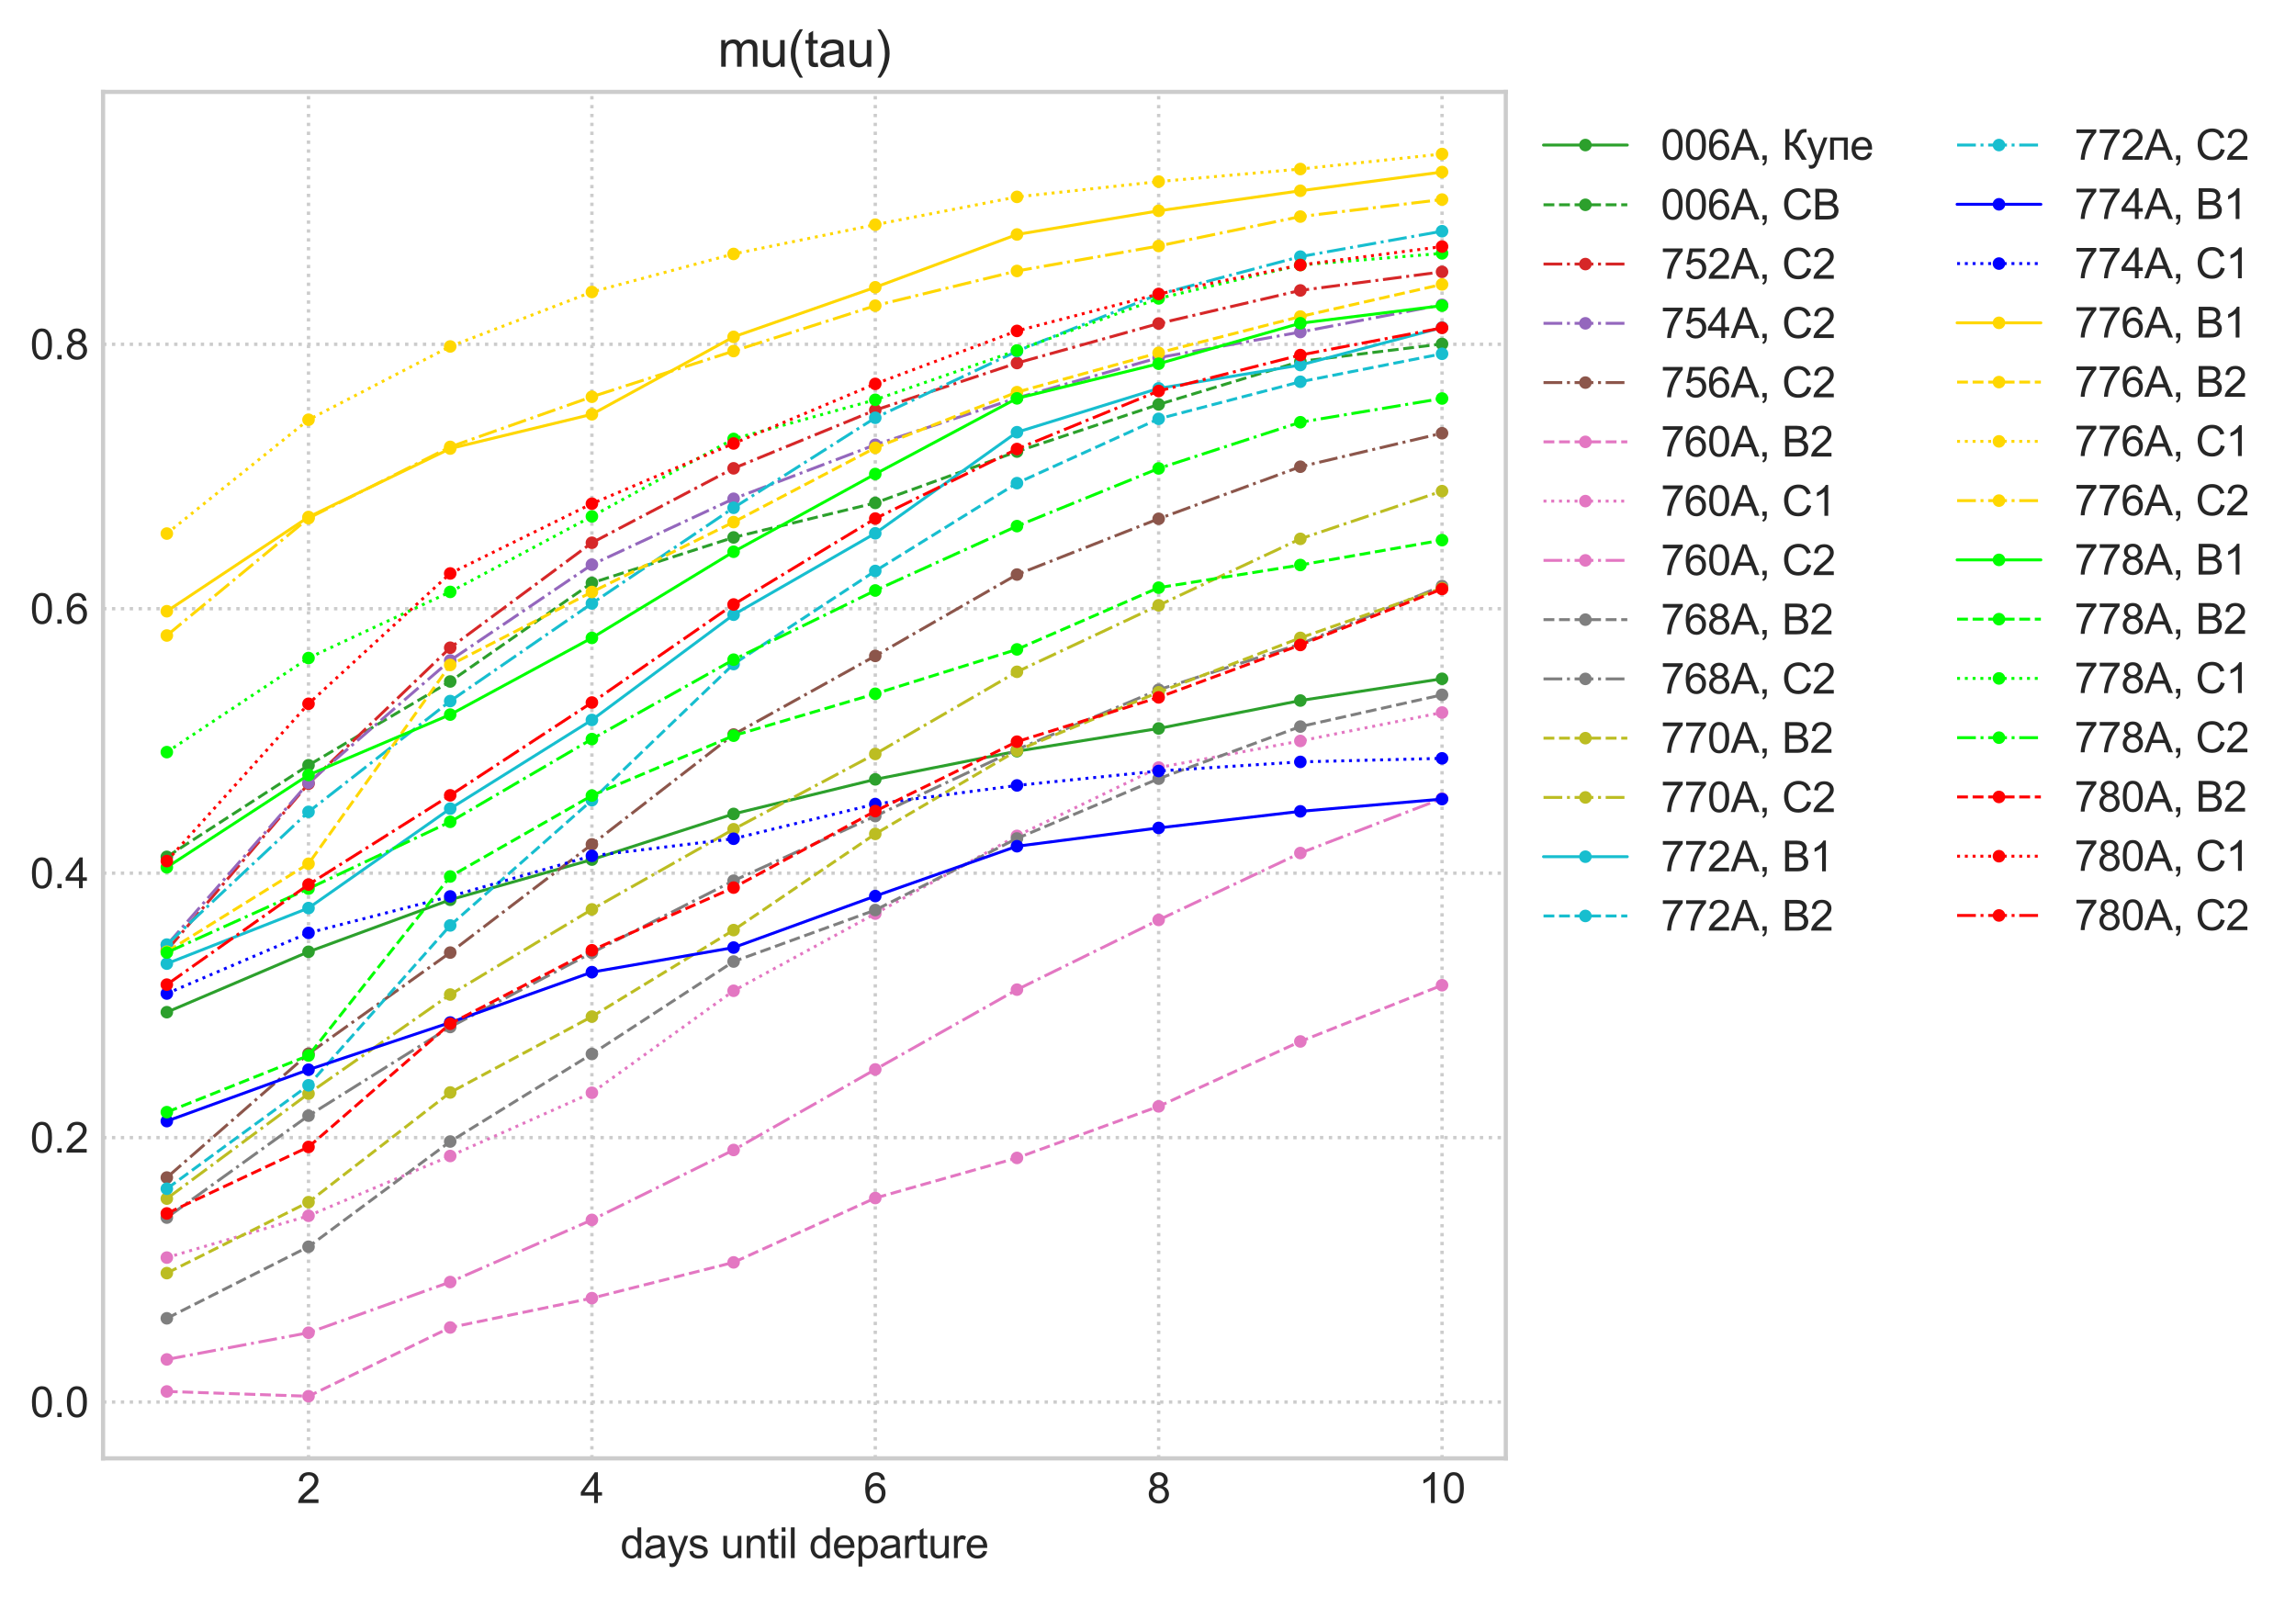 <?xml version="1.0" encoding="utf-8" standalone="no"?>
<!DOCTYPE svg PUBLIC "-//W3C//DTD SVG 1.1//EN"
  "http://www.w3.org/Graphics/SVG/1.1/DTD/svg11.dtd">
<svg height="381.203pt" version="1.1" viewBox="0 0 548.003 381.203" width="548.003pt" xmlns="http://www.w3.org/2000/svg" xmlns:xlink="http://www.w3.org/1999/xlink">
 <defs>
  <style type="text/css">*{stroke-linecap:butt;stroke-linejoin:round;}</style>
 </defs>
 <g id="figure_1">
  <g id="patch_1">
   <path d="M 0 381.203 
L 548.003 381.203 
L 548.003 0 
L 0 0 
z
" style="fill:#ffffff;"/>
  </g>
  <g id="axes_1">
   <g id="patch_2">
    <path d="M 24.6 348.096 
L 359.4 348.096 
L 359.4 21.936 
L 24.6 21.936 
z
" style="fill:#ffffff;"/>
   </g>
   <g id="matplotlib.axis_1">
    <g id="xtick_1">
     <g id="line2d_1">
      <path clip-path="url(#p83a58bd1e4)" d="M 73.636 348.096 
L 73.636 21.936 
" style="fill:none;stroke:#cccccc;stroke-dasharray:0.8,1.32;stroke-dashoffset:0;stroke-width:0.8;"/>
     </g>
     <g id="line2d_2"/>
     <g id="text_1">
      <!-- 2 -->
      <g style="fill:#262626;" transform="translate(70.856 358.753)scale(0.1 -0.1)">
       <defs>
        <path d="M 3222 541 
L 3222 0 
L 194 0 
Q 188 203 259 391 
Q 375 700 629 1000 
Q 884 1300 1366 1694 
Q 2113 2306 2375 2664 
Q 2638 3022 2638 3341 
Q 2638 3675 2398 3904 
Q 2159 4134 1775 4134 
Q 1369 4134 1125 3890 
Q 881 3647 878 3216 
L 300 3275 
Q 359 3922 746 4261 
Q 1134 4600 1788 4600 
Q 2447 4600 2831 4234 
Q 3216 3869 3216 3328 
Q 3216 3053 3103 2787 
Q 2991 2522 2730 2228 
Q 2469 1934 1863 1422 
Q 1356 997 1212 845 
Q 1069 694 975 541 
L 3222 541 
z
" id="ArialMT-32" transform="scale(0.016)"/>
       </defs>
       <use xlink:href="#ArialMT-32"/>
      </g>
     </g>
    </g>
    <g id="xtick_2">
     <g id="line2d_3">
      <path clip-path="url(#p83a58bd1e4)" d="M 141.273 348.096 
L 141.273 21.936 
" style="fill:none;stroke:#cccccc;stroke-dasharray:0.8,1.32;stroke-dashoffset:0;stroke-width:0.8;"/>
     </g>
     <g id="line2d_4"/>
     <g id="text_2">
      <!-- 4 -->
      <g style="fill:#262626;" transform="translate(138.492 358.753)scale(0.1 -0.1)">
       <defs>
        <path d="M 2069 0 
L 2069 1097 
L 81 1097 
L 81 1613 
L 2172 4581 
L 2631 4581 
L 2631 1613 
L 3250 1613 
L 3250 1097 
L 2631 1097 
L 2631 0 
L 2069 0 
z
M 2069 1613 
L 2069 3678 
L 634 1613 
L 2069 1613 
z
" id="ArialMT-34" transform="scale(0.016)"/>
       </defs>
       <use xlink:href="#ArialMT-34"/>
      </g>
     </g>
    </g>
    <g id="xtick_3">
     <g id="line2d_5">
      <path clip-path="url(#p83a58bd1e4)" d="M 208.909 348.096 
L 208.909 21.936 
" style="fill:none;stroke:#cccccc;stroke-dasharray:0.8,1.32;stroke-dashoffset:0;stroke-width:0.8;"/>
     </g>
     <g id="line2d_6"/>
     <g id="text_3">
      <!-- 6 -->
      <g style="fill:#262626;" transform="translate(206.129 358.753)scale(0.1 -0.1)">
       <defs>
        <path d="M 3184 3459 
L 2625 3416 
Q 2550 3747 2413 3897 
Q 2184 4138 1850 4138 
Q 1581 4138 1378 3988 
Q 1113 3794 959 3422 
Q 806 3050 800 2363 
Q 1003 2672 1297 2822 
Q 1591 2972 1913 2972 
Q 2475 2972 2870 2558 
Q 3266 2144 3266 1488 
Q 3266 1056 3080 686 
Q 2894 316 2569 119 
Q 2244 -78 1831 -78 
Q 1128 -78 684 439 
Q 241 956 241 2144 
Q 241 3472 731 4075 
Q 1159 4600 1884 4600 
Q 2425 4600 2770 4297 
Q 3116 3994 3184 3459 
z
M 888 1484 
Q 888 1194 1011 928 
Q 1134 663 1356 523 
Q 1578 384 1822 384 
Q 2178 384 2434 671 
Q 2691 959 2691 1453 
Q 2691 1928 2437 2201 
Q 2184 2475 1800 2475 
Q 1419 2475 1153 2201 
Q 888 1928 888 1484 
z
" id="ArialMT-36" transform="scale(0.016)"/>
       </defs>
       <use xlink:href="#ArialMT-36"/>
      </g>
     </g>
    </g>
    <g id="xtick_4">
     <g id="line2d_7">
      <path clip-path="url(#p83a58bd1e4)" d="M 276.545 348.096 
L 276.545 21.936 
" style="fill:none;stroke:#cccccc;stroke-dasharray:0.8,1.32;stroke-dashoffset:0;stroke-width:0.8;"/>
     </g>
     <g id="line2d_8"/>
     <g id="text_4">
      <!-- 8 -->
      <g style="fill:#262626;" transform="translate(273.765 358.753)scale(0.1 -0.1)">
       <defs>
        <path d="M 1131 2484 
Q 781 2613 612 2850 
Q 444 3088 444 3419 
Q 444 3919 803 4259 
Q 1163 4600 1759 4600 
Q 2359 4600 2725 4251 
Q 3091 3903 3091 3403 
Q 3091 3084 2923 2848 
Q 2756 2613 2416 2484 
Q 2838 2347 3058 2040 
Q 3278 1734 3278 1309 
Q 3278 722 2862 322 
Q 2447 -78 1769 -78 
Q 1091 -78 675 323 
Q 259 725 259 1325 
Q 259 1772 486 2073 
Q 713 2375 1131 2484 
z
M 1019 3438 
Q 1019 3113 1228 2906 
Q 1438 2700 1772 2700 
Q 2097 2700 2305 2904 
Q 2513 3109 2513 3406 
Q 2513 3716 2298 3927 
Q 2084 4138 1766 4138 
Q 1444 4138 1231 3931 
Q 1019 3725 1019 3438 
z
M 838 1322 
Q 838 1081 952 856 
Q 1066 631 1291 507 
Q 1516 384 1775 384 
Q 2178 384 2440 643 
Q 2703 903 2703 1303 
Q 2703 1709 2433 1975 
Q 2163 2241 1756 2241 
Q 1359 2241 1098 1978 
Q 838 1716 838 1322 
z
" id="ArialMT-38" transform="scale(0.016)"/>
       </defs>
       <use xlink:href="#ArialMT-38"/>
      </g>
     </g>
    </g>
    <g id="xtick_5">
     <g id="line2d_9">
      <path clip-path="url(#p83a58bd1e4)" d="M 344.182 348.096 
L 344.182 21.936 
" style="fill:none;stroke:#cccccc;stroke-dasharray:0.8,1.32;stroke-dashoffset:0;stroke-width:0.8;"/>
     </g>
     <g id="line2d_10"/>
     <g id="text_5">
      <!-- 10 -->
      <g style="fill:#262626;" transform="translate(338.621 358.753)scale(0.1 -0.1)">
       <defs>
        <path d="M 2384 0 
L 1822 0 
L 1822 3584 
Q 1619 3391 1289 3197 
Q 959 3003 697 2906 
L 697 3450 
Q 1169 3672 1522 3987 
Q 1875 4303 2022 4600 
L 2384 4600 
L 2384 0 
z
" id="ArialMT-31" transform="scale(0.016)"/>
        <path d="M 266 2259 
Q 266 3072 433 3567 
Q 600 4063 929 4331 
Q 1259 4600 1759 4600 
Q 2128 4600 2406 4451 
Q 2684 4303 2865 4023 
Q 3047 3744 3150 3342 
Q 3253 2941 3253 2259 
Q 3253 1453 3087 958 
Q 2922 463 2592 192 
Q 2263 -78 1759 -78 
Q 1097 -78 719 397 
Q 266 969 266 2259 
z
M 844 2259 
Q 844 1131 1108 757 
Q 1372 384 1759 384 
Q 2147 384 2411 759 
Q 2675 1134 2675 2259 
Q 2675 3391 2411 3762 
Q 2147 4134 1753 4134 
Q 1366 4134 1134 3806 
Q 844 3388 844 2259 
z
" id="ArialMT-30" transform="scale(0.016)"/>
       </defs>
       <use xlink:href="#ArialMT-31"/>
       <use x="55.615" xlink:href="#ArialMT-30"/>
      </g>
     </g>
    </g>
    <g id="text_6">
     <!-- days until departure -->
     <g style="fill:#262626;" transform="translate(148.088 371.899)scale(0.1 -0.1)">
      <defs>
       <path d="M 2575 0 
L 2575 419 
Q 2259 -75 1647 -75 
Q 1250 -75 917 144 
Q 584 363 401 755 
Q 219 1147 219 1656 
Q 219 2153 384 2558 
Q 550 2963 881 3178 
Q 1213 3394 1622 3394 
Q 1922 3394 2156 3267 
Q 2391 3141 2538 2938 
L 2538 4581 
L 3097 4581 
L 3097 0 
L 2575 0 
z
M 797 1656 
Q 797 1019 1065 703 
Q 1334 388 1700 388 
Q 2069 388 2326 689 
Q 2584 991 2584 1609 
Q 2584 2291 2321 2609 
Q 2059 2928 1675 2928 
Q 1300 2928 1048 2622 
Q 797 2316 797 1656 
z
" id="ArialMT-64" transform="scale(0.016)"/>
       <path d="M 2588 409 
Q 2275 144 1986 34 
Q 1697 -75 1366 -75 
Q 819 -75 525 192 
Q 231 459 231 875 
Q 231 1119 342 1320 
Q 453 1522 633 1644 
Q 813 1766 1038 1828 
Q 1203 1872 1538 1913 
Q 2219 1994 2541 2106 
Q 2544 2222 2544 2253 
Q 2544 2597 2384 2738 
Q 2169 2928 1744 2928 
Q 1347 2928 1158 2789 
Q 969 2650 878 2297 
L 328 2372 
Q 403 2725 575 2942 
Q 747 3159 1072 3276 
Q 1397 3394 1825 3394 
Q 2250 3394 2515 3294 
Q 2781 3194 2906 3042 
Q 3031 2891 3081 2659 
Q 3109 2516 3109 2141 
L 3109 1391 
Q 3109 606 3145 398 
Q 3181 191 3288 0 
L 2700 0 
Q 2613 175 2588 409 
z
M 2541 1666 
Q 2234 1541 1622 1453 
Q 1275 1403 1131 1340 
Q 988 1278 909 1158 
Q 831 1038 831 891 
Q 831 666 1001 516 
Q 1172 366 1500 366 
Q 1825 366 2078 508 
Q 2331 650 2450 897 
Q 2541 1088 2541 1459 
L 2541 1666 
z
" id="ArialMT-61" transform="scale(0.016)"/>
       <path d="M 397 -1278 
L 334 -750 
Q 519 -800 656 -800 
Q 844 -800 956 -737 
Q 1069 -675 1141 -563 
Q 1194 -478 1313 -144 
Q 1328 -97 1363 -6 
L 103 3319 
L 709 3319 
L 1400 1397 
Q 1534 1031 1641 628 
Q 1738 1016 1872 1384 
L 2581 3319 
L 3144 3319 
L 1881 -56 
Q 1678 -603 1566 -809 
Q 1416 -1088 1222 -1217 
Q 1028 -1347 759 -1347 
Q 597 -1347 397 -1278 
z
" id="ArialMT-79" transform="scale(0.016)"/>
       <path d="M 197 991 
L 753 1078 
Q 800 744 1014 566 
Q 1228 388 1613 388 
Q 2000 388 2187 545 
Q 2375 703 2375 916 
Q 2375 1106 2209 1216 
Q 2094 1291 1634 1406 
Q 1016 1563 777 1677 
Q 538 1791 414 1992 
Q 291 2194 291 2438 
Q 291 2659 392 2848 
Q 494 3038 669 3163 
Q 800 3259 1026 3326 
Q 1253 3394 1513 3394 
Q 1903 3394 2198 3281 
Q 2494 3169 2634 2976 
Q 2775 2784 2828 2463 
L 2278 2388 
Q 2241 2644 2061 2787 
Q 1881 2931 1553 2931 
Q 1166 2931 1000 2803 
Q 834 2675 834 2503 
Q 834 2394 903 2306 
Q 972 2216 1119 2156 
Q 1203 2125 1616 2013 
Q 2213 1853 2448 1751 
Q 2684 1650 2818 1456 
Q 2953 1263 2953 975 
Q 2953 694 2789 445 
Q 2625 197 2315 61 
Q 2006 -75 1616 -75 
Q 969 -75 630 194 
Q 291 463 197 991 
z
" id="ArialMT-73" transform="scale(0.016)"/>
       <path id="ArialMT-20" transform="scale(0.016)"/>
       <path d="M 2597 0 
L 2597 488 
Q 2209 -75 1544 -75 
Q 1250 -75 995 37 
Q 741 150 617 320 
Q 494 491 444 738 
Q 409 903 409 1263 
L 409 3319 
L 972 3319 
L 972 1478 
Q 972 1038 1006 884 
Q 1059 663 1231 536 
Q 1403 409 1656 409 
Q 1909 409 2131 539 
Q 2353 669 2445 892 
Q 2538 1116 2538 1541 
L 2538 3319 
L 3100 3319 
L 3100 0 
L 2597 0 
z
" id="ArialMT-75" transform="scale(0.016)"/>
       <path d="M 422 0 
L 422 3319 
L 928 3319 
L 928 2847 
Q 1294 3394 1984 3394 
Q 2284 3394 2536 3286 
Q 2788 3178 2913 3003 
Q 3038 2828 3088 2588 
Q 3119 2431 3119 2041 
L 3119 0 
L 2556 0 
L 2556 2019 
Q 2556 2363 2490 2533 
Q 2425 2703 2258 2804 
Q 2091 2906 1866 2906 
Q 1506 2906 1245 2678 
Q 984 2450 984 1813 
L 984 0 
L 422 0 
z
" id="ArialMT-6e" transform="scale(0.016)"/>
       <path d="M 1650 503 
L 1731 6 
Q 1494 -44 1306 -44 
Q 1000 -44 831 53 
Q 663 150 594 308 
Q 525 466 525 972 
L 525 2881 
L 113 2881 
L 113 3319 
L 525 3319 
L 525 4141 
L 1084 4478 
L 1084 3319 
L 1650 3319 
L 1650 2881 
L 1084 2881 
L 1084 941 
Q 1084 700 1114 631 
Q 1144 563 1211 522 
Q 1278 481 1403 481 
Q 1497 481 1650 503 
z
" id="ArialMT-74" transform="scale(0.016)"/>
       <path d="M 425 3934 
L 425 4581 
L 988 4581 
L 988 3934 
L 425 3934 
z
M 425 0 
L 425 3319 
L 988 3319 
L 988 0 
L 425 0 
z
" id="ArialMT-69" transform="scale(0.016)"/>
       <path d="M 409 0 
L 409 4581 
L 972 4581 
L 972 0 
L 409 0 
z
" id="ArialMT-6c" transform="scale(0.016)"/>
       <path d="M 2694 1069 
L 3275 997 
Q 3138 488 2766 206 
Q 2394 -75 1816 -75 
Q 1088 -75 661 373 
Q 234 822 234 1631 
Q 234 2469 665 2931 
Q 1097 3394 1784 3394 
Q 2450 3394 2872 2941 
Q 3294 2488 3294 1666 
Q 3294 1616 3291 1516 
L 816 1516 
Q 847 969 1125 678 
Q 1403 388 1819 388 
Q 2128 388 2347 550 
Q 2566 713 2694 1069 
z
M 847 1978 
L 2700 1978 
Q 2663 2397 2488 2606 
Q 2219 2931 1791 2931 
Q 1403 2931 1139 2672 
Q 875 2413 847 1978 
z
" id="ArialMT-65" transform="scale(0.016)"/>
       <path d="M 422 -1272 
L 422 3319 
L 934 3319 
L 934 2888 
Q 1116 3141 1344 3267 
Q 1572 3394 1897 3394 
Q 2322 3394 2647 3175 
Q 2972 2956 3137 2557 
Q 3303 2159 3303 1684 
Q 3303 1175 3120 767 
Q 2938 359 2589 142 
Q 2241 -75 1856 -75 
Q 1575 -75 1351 44 
Q 1128 163 984 344 
L 984 -1272 
L 422 -1272 
z
M 931 1641 
Q 931 1000 1190 694 
Q 1450 388 1819 388 
Q 2194 388 2461 705 
Q 2728 1022 2728 1688 
Q 2728 2322 2467 2637 
Q 2206 2953 1844 2953 
Q 1484 2953 1207 2617 
Q 931 2281 931 1641 
z
" id="ArialMT-70" transform="scale(0.016)"/>
       <path d="M 416 0 
L 416 3319 
L 922 3319 
L 922 2816 
Q 1116 3169 1280 3281 
Q 1444 3394 1641 3394 
Q 1925 3394 2219 3213 
L 2025 2691 
Q 1819 2813 1613 2813 
Q 1428 2813 1281 2702 
Q 1134 2591 1072 2394 
Q 978 2094 978 1738 
L 978 0 
L 416 0 
z
" id="ArialMT-72" transform="scale(0.016)"/>
      </defs>
      <use xlink:href="#ArialMT-64"/>
      <use x="55.615" xlink:href="#ArialMT-61"/>
      <use x="111.23" xlink:href="#ArialMT-79"/>
      <use x="161.23" xlink:href="#ArialMT-73"/>
      <use x="211.23" xlink:href="#ArialMT-20"/>
      <use x="239.014" xlink:href="#ArialMT-75"/>
      <use x="294.629" xlink:href="#ArialMT-6e"/>
      <use x="350.244" xlink:href="#ArialMT-74"/>
      <use x="378.027" xlink:href="#ArialMT-69"/>
      <use x="400.244" xlink:href="#ArialMT-6c"/>
      <use x="422.461" xlink:href="#ArialMT-20"/>
      <use x="450.244" xlink:href="#ArialMT-64"/>
      <use x="505.859" xlink:href="#ArialMT-65"/>
      <use x="561.475" xlink:href="#ArialMT-70"/>
      <use x="617.09" xlink:href="#ArialMT-61"/>
      <use x="672.705" xlink:href="#ArialMT-72"/>
      <use x="706.006" xlink:href="#ArialMT-74"/>
      <use x="733.789" xlink:href="#ArialMT-75"/>
      <use x="789.404" xlink:href="#ArialMT-72"/>
      <use x="822.705" xlink:href="#ArialMT-65"/>
     </g>
    </g>
   </g>
   <g id="matplotlib.axis_2">
    <g id="ytick_1">
     <g id="line2d_11">
      <path clip-path="url(#p83a58bd1e4)" d="M 24.6 334.656 
L 359.4 334.656 
" style="fill:none;stroke:#cccccc;stroke-dasharray:0.8,1.32;stroke-dashoffset:0;stroke-width:0.8;"/>
     </g>
     <g id="line2d_12"/>
     <g id="text_7">
      <!-- 0.0 -->
      <g style="fill:#262626;" transform="translate(7.2 338.235)scale(0.1 -0.1)">
       <defs>
        <path d="M 581 0 
L 581 641 
L 1222 641 
L 1222 0 
L 581 0 
z
" id="ArialMT-2e" transform="scale(0.016)"/>
       </defs>
       <use xlink:href="#ArialMT-30"/>
       <use x="55.615" xlink:href="#ArialMT-2e"/>
       <use x="83.398" xlink:href="#ArialMT-30"/>
      </g>
     </g>
    </g>
    <g id="ytick_2">
     <g id="line2d_13">
      <path clip-path="url(#p83a58bd1e4)" d="M 24.6 271.537 
L 359.4 271.537 
" style="fill:none;stroke:#cccccc;stroke-dasharray:0.8,1.32;stroke-dashoffset:0;stroke-width:0.8;"/>
     </g>
     <g id="line2d_14"/>
     <g id="text_8">
      <!-- 0.2 -->
      <g style="fill:#262626;" transform="translate(7.2 275.116)scale(0.1 -0.1)">
       <use xlink:href="#ArialMT-30"/>
       <use x="55.615" xlink:href="#ArialMT-2e"/>
       <use x="83.398" xlink:href="#ArialMT-32"/>
      </g>
     </g>
    </g>
    <g id="ytick_3">
     <g id="line2d_15">
      <path clip-path="url(#p83a58bd1e4)" d="M 24.6 208.418 
L 359.4 208.418 
" style="fill:none;stroke:#cccccc;stroke-dasharray:0.8,1.32;stroke-dashoffset:0;stroke-width:0.8;"/>
     </g>
     <g id="line2d_16"/>
     <g id="text_9">
      <!-- 0.4 -->
      <g style="fill:#262626;" transform="translate(7.2 211.997)scale(0.1 -0.1)">
       <use xlink:href="#ArialMT-30"/>
       <use x="55.615" xlink:href="#ArialMT-2e"/>
       <use x="83.398" xlink:href="#ArialMT-34"/>
      </g>
     </g>
    </g>
    <g id="ytick_4">
     <g id="line2d_17">
      <path clip-path="url(#p83a58bd1e4)" d="M 24.6 145.299 
L 359.4 145.299 
" style="fill:none;stroke:#cccccc;stroke-dasharray:0.8,1.32;stroke-dashoffset:0;stroke-width:0.8;"/>
     </g>
     <g id="line2d_18"/>
     <g id="text_10">
      <!-- 0.6 -->
      <g style="fill:#262626;" transform="translate(7.2 148.878)scale(0.1 -0.1)">
       <use xlink:href="#ArialMT-30"/>
       <use x="55.615" xlink:href="#ArialMT-2e"/>
       <use x="83.398" xlink:href="#ArialMT-36"/>
      </g>
     </g>
    </g>
    <g id="ytick_5">
     <g id="line2d_19">
      <path clip-path="url(#p83a58bd1e4)" d="M 24.6 82.18 
L 359.4 82.18 
" style="fill:none;stroke:#cccccc;stroke-dasharray:0.8,1.32;stroke-dashoffset:0;stroke-width:0.8;"/>
     </g>
     <g id="line2d_20"/>
     <g id="text_11">
      <!-- 0.8 -->
      <g style="fill:#262626;" transform="translate(7.2 85.759)scale(0.1 -0.1)">
       <use xlink:href="#ArialMT-30"/>
       <use x="55.615" xlink:href="#ArialMT-2e"/>
       <use x="83.398" xlink:href="#ArialMT-38"/>
      </g>
     </g>
    </g>
   </g>
   <g id="line2d_21">
    <path clip-path="url(#p83a58bd1e4)" d="M 39.818 241.601 
L 73.636 227.181 
L 107.455 214.768 
L 141.273 205.183 
L 175.091 194.276 
L 208.909 186.029 
L 242.727 179.31 
L 276.545 173.877 
L 310.364 167.214 
L 344.182 162.021 
" style="fill:none;stroke:#2ca02c;stroke-linecap:round;stroke-width:0.7;"/>
    <defs>
     <path d="M 0 1 
C 0.265 1 0.52 0.895 0.707 0.707 
C 0.895 0.52 1 0.265 1 0 
C 1 -0.265 0.895 -0.52 0.707 -0.707 
C 0.52 -0.895 0.265 -1 0 -1 
C -0.265 -1 -0.52 -0.895 -0.707 -0.707 
C -0.895 -0.52 -1 -0.265 -1 0 
C -1 0.265 -0.895 0.52 -0.707 0.707 
C -0.52 0.895 -0.265 1 0 1 
z
" id="m41d182bcd2" style="stroke:#2ca02c;"/>
    </defs>
    <g clip-path="url(#p83a58bd1e4)">
     <use style="fill:#2ca02c;stroke:#2ca02c;" x="39.818" xlink:href="#m41d182bcd2" y="241.601"/>
     <use style="fill:#2ca02c;stroke:#2ca02c;" x="73.636" xlink:href="#m41d182bcd2" y="227.181"/>
     <use style="fill:#2ca02c;stroke:#2ca02c;" x="107.455" xlink:href="#m41d182bcd2" y="214.768"/>
     <use style="fill:#2ca02c;stroke:#2ca02c;" x="141.273" xlink:href="#m41d182bcd2" y="205.183"/>
     <use style="fill:#2ca02c;stroke:#2ca02c;" x="175.091" xlink:href="#m41d182bcd2" y="194.276"/>
     <use style="fill:#2ca02c;stroke:#2ca02c;" x="208.909" xlink:href="#m41d182bcd2" y="186.029"/>
     <use style="fill:#2ca02c;stroke:#2ca02c;" x="242.727" xlink:href="#m41d182bcd2" y="179.31"/>
     <use style="fill:#2ca02c;stroke:#2ca02c;" x="276.545" xlink:href="#m41d182bcd2" y="173.877"/>
     <use style="fill:#2ca02c;stroke:#2ca02c;" x="310.364" xlink:href="#m41d182bcd2" y="167.214"/>
     <use style="fill:#2ca02c;stroke:#2ca02c;" x="344.182" xlink:href="#m41d182bcd2" y="162.021"/>
    </g>
   </g>
   <g id="line2d_22">
    <path clip-path="url(#p83a58bd1e4)" d="M 39.818 204.522 
L 73.636 182.657 
L 107.455 162.665 
L 141.273 139.138 
L 175.091 128.277 
L 208.909 120.04 
L 242.727 107.786 
L 276.545 96.54 
L 310.364 86.271 
L 344.182 82.096 
" style="fill:none;stroke:#2ca02c;stroke-dasharray:2.59,1.12;stroke-dashoffset:0;stroke-width:0.7;"/>
    <g clip-path="url(#p83a58bd1e4)">
     <use style="fill:#2ca02c;stroke:#2ca02c;" x="39.818" xlink:href="#m41d182bcd2" y="204.522"/>
     <use style="fill:#2ca02c;stroke:#2ca02c;" x="73.636" xlink:href="#m41d182bcd2" y="182.657"/>
     <use style="fill:#2ca02c;stroke:#2ca02c;" x="107.455" xlink:href="#m41d182bcd2" y="162.665"/>
     <use style="fill:#2ca02c;stroke:#2ca02c;" x="141.273" xlink:href="#m41d182bcd2" y="139.138"/>
     <use style="fill:#2ca02c;stroke:#2ca02c;" x="175.091" xlink:href="#m41d182bcd2" y="128.277"/>
     <use style="fill:#2ca02c;stroke:#2ca02c;" x="208.909" xlink:href="#m41d182bcd2" y="120.04"/>
     <use style="fill:#2ca02c;stroke:#2ca02c;" x="242.727" xlink:href="#m41d182bcd2" y="107.786"/>
     <use style="fill:#2ca02c;stroke:#2ca02c;" x="276.545" xlink:href="#m41d182bcd2" y="96.54"/>
     <use style="fill:#2ca02c;stroke:#2ca02c;" x="310.364" xlink:href="#m41d182bcd2" y="86.271"/>
     <use style="fill:#2ca02c;stroke:#2ca02c;" x="344.182" xlink:href="#m41d182bcd2" y="82.096"/>
    </g>
   </g>
   <g id="line2d_23">
    <path clip-path="url(#p83a58bd1e4)" d="M 39.818 226.873 
L 73.636 187.051 
L 107.455 154.606 
L 141.273 129.554 
L 175.091 111.786 
L 208.909 97.893 
L 242.727 86.655 
L 276.545 77.22 
L 310.364 69.322 
L 344.182 64.888 
" style="fill:none;stroke:#d62728;stroke-dasharray:4.48,1.12,0.7,1.12;stroke-dashoffset:0;stroke-width:0.7;"/>
    <defs>
     <path d="M 0 1 
C 0.265 1 0.52 0.895 0.707 0.707 
C 0.895 0.52 1 0.265 1 0 
C 1 -0.265 0.895 -0.52 0.707 -0.707 
C 0.52 -0.895 0.265 -1 0 -1 
C -0.265 -1 -0.52 -0.895 -0.707 -0.707 
C -0.895 -0.52 -1 -0.265 -1 0 
C -1 0.265 -0.895 0.52 -0.707 0.707 
C -0.52 0.895 -0.265 1 0 1 
z
" id="mc633cea456" style="stroke:#d62728;"/>
    </defs>
    <g clip-path="url(#p83a58bd1e4)">
     <use style="fill:#d62728;stroke:#d62728;" x="39.818" xlink:href="#mc633cea456" y="226.873"/>
     <use style="fill:#d62728;stroke:#d62728;" x="73.636" xlink:href="#mc633cea456" y="187.051"/>
     <use style="fill:#d62728;stroke:#d62728;" x="107.455" xlink:href="#mc633cea456" y="154.606"/>
     <use style="fill:#d62728;stroke:#d62728;" x="141.273" xlink:href="#mc633cea456" y="129.554"/>
     <use style="fill:#d62728;stroke:#d62728;" x="175.091" xlink:href="#mc633cea456" y="111.786"/>
     <use style="fill:#d62728;stroke:#d62728;" x="208.909" xlink:href="#mc633cea456" y="97.893"/>
     <use style="fill:#d62728;stroke:#d62728;" x="242.727" xlink:href="#mc633cea456" y="86.655"/>
     <use style="fill:#d62728;stroke:#d62728;" x="276.545" xlink:href="#mc633cea456" y="77.22"/>
     <use style="fill:#d62728;stroke:#d62728;" x="310.364" xlink:href="#mc633cea456" y="69.322"/>
     <use style="fill:#d62728;stroke:#d62728;" x="344.182" xlink:href="#mc633cea456" y="64.888"/>
    </g>
   </g>
   <g id="line2d_24">
    <path clip-path="url(#p83a58bd1e4)" d="M 39.818 225.585 
L 73.636 186.849 
L 107.455 157.64 
L 141.273 134.779 
L 175.091 119.053 
L 208.909 106.164 
L 242.727 94.986 
L 276.545 85.374 
L 310.364 79.26 
L 344.182 72.763 
" style="fill:none;stroke:#9467bd;stroke-dasharray:4.48,1.12,0.7,1.12;stroke-dashoffset:0;stroke-width:0.7;"/>
    <defs>
     <path d="M 0 1 
C 0.265 1 0.52 0.895 0.707 0.707 
C 0.895 0.52 1 0.265 1 0 
C 1 -0.265 0.895 -0.52 0.707 -0.707 
C 0.52 -0.895 0.265 -1 0 -1 
C -0.265 -1 -0.52 -0.895 -0.707 -0.707 
C -0.895 -0.52 -1 -0.265 -1 0 
C -1 0.265 -0.895 0.52 -0.707 0.707 
C -0.52 0.895 -0.265 1 0 1 
z
" id="m219aa69549" style="stroke:#9467bd;"/>
    </defs>
    <g clip-path="url(#p83a58bd1e4)">
     <use style="fill:#9467bd;stroke:#9467bd;" x="39.818" xlink:href="#m219aa69549" y="225.585"/>
     <use style="fill:#9467bd;stroke:#9467bd;" x="73.636" xlink:href="#m219aa69549" y="186.849"/>
     <use style="fill:#9467bd;stroke:#9467bd;" x="107.455" xlink:href="#m219aa69549" y="157.64"/>
     <use style="fill:#9467bd;stroke:#9467bd;" x="141.273" xlink:href="#m219aa69549" y="134.779"/>
     <use style="fill:#9467bd;stroke:#9467bd;" x="175.091" xlink:href="#m219aa69549" y="119.053"/>
     <use style="fill:#9467bd;stroke:#9467bd;" x="208.909" xlink:href="#m219aa69549" y="106.164"/>
     <use style="fill:#9467bd;stroke:#9467bd;" x="242.727" xlink:href="#m219aa69549" y="94.986"/>
     <use style="fill:#9467bd;stroke:#9467bd;" x="276.545" xlink:href="#m219aa69549" y="85.374"/>
     <use style="fill:#9467bd;stroke:#9467bd;" x="310.364" xlink:href="#m219aa69549" y="79.26"/>
     <use style="fill:#9467bd;stroke:#9467bd;" x="344.182" xlink:href="#m219aa69549" y="72.763"/>
    </g>
   </g>
   <g id="line2d_25">
    <path clip-path="url(#p83a58bd1e4)" d="M 39.818 281.069 
L 73.636 251.521 
L 107.455 227.374 
L 141.273 201.542 
L 175.091 175.324 
L 208.909 156.563 
L 242.727 137.139 
L 276.545 123.829 
L 310.364 111.403 
L 344.182 103.409 
" style="fill:none;stroke:#8c564b;stroke-dasharray:4.48,1.12,0.7,1.12;stroke-dashoffset:0;stroke-width:0.7;"/>
    <defs>
     <path d="M 0 1 
C 0.265 1 0.52 0.895 0.707 0.707 
C 0.895 0.52 1 0.265 1 0 
C 1 -0.265 0.895 -0.52 0.707 -0.707 
C 0.52 -0.895 0.265 -1 0 -1 
C -0.265 -1 -0.52 -0.895 -0.707 -0.707 
C -0.895 -0.52 -1 -0.265 -1 0 
C -1 0.265 -0.895 0.52 -0.707 0.707 
C -0.52 0.895 -0.265 1 0 1 
z
" id="mb91a4f123e" style="stroke:#8c564b;"/>
    </defs>
    <g clip-path="url(#p83a58bd1e4)">
     <use style="fill:#8c564b;stroke:#8c564b;" x="39.818" xlink:href="#mb91a4f123e" y="281.069"/>
     <use style="fill:#8c564b;stroke:#8c564b;" x="73.636" xlink:href="#mb91a4f123e" y="251.521"/>
     <use style="fill:#8c564b;stroke:#8c564b;" x="107.455" xlink:href="#mb91a4f123e" y="227.374"/>
     <use style="fill:#8c564b;stroke:#8c564b;" x="141.273" xlink:href="#mb91a4f123e" y="201.542"/>
     <use style="fill:#8c564b;stroke:#8c564b;" x="175.091" xlink:href="#mb91a4f123e" y="175.324"/>
     <use style="fill:#8c564b;stroke:#8c564b;" x="208.909" xlink:href="#mb91a4f123e" y="156.563"/>
     <use style="fill:#8c564b;stroke:#8c564b;" x="242.727" xlink:href="#mb91a4f123e" y="137.139"/>
     <use style="fill:#8c564b;stroke:#8c564b;" x="276.545" xlink:href="#mb91a4f123e" y="123.829"/>
     <use style="fill:#8c564b;stroke:#8c564b;" x="310.364" xlink:href="#mb91a4f123e" y="111.403"/>
     <use style="fill:#8c564b;stroke:#8c564b;" x="344.182" xlink:href="#mb91a4f123e" y="103.409"/>
    </g>
   </g>
   <g id="line2d_26">
    <path clip-path="url(#p83a58bd1e4)" d="M 39.818 332.127 
L 73.636 333.27 
L 107.455 316.862 
L 141.273 309.855 
L 175.091 301.32 
L 208.909 285.957 
L 242.727 276.386 
L 276.545 264.087 
L 310.364 248.585 
L 344.182 235.165 
" style="fill:none;stroke:#e377c2;stroke-dasharray:2.59,1.12;stroke-dashoffset:0;stroke-width:0.7;"/>
    <defs>
     <path d="M 0 1 
C 0.265 1 0.52 0.895 0.707 0.707 
C 0.895 0.52 1 0.265 1 0 
C 1 -0.265 0.895 -0.52 0.707 -0.707 
C 0.52 -0.895 0.265 -1 0 -1 
C -0.265 -1 -0.52 -0.895 -0.707 -0.707 
C -0.895 -0.52 -1 -0.265 -1 0 
C -1 0.265 -0.895 0.52 -0.707 0.707 
C -0.52 0.895 -0.265 1 0 1 
z
" id="m51d39e1964" style="stroke:#e377c2;"/>
    </defs>
    <g clip-path="url(#p83a58bd1e4)">
     <use style="fill:#e377c2;stroke:#e377c2;" x="39.818" xlink:href="#m51d39e1964" y="332.127"/>
     <use style="fill:#e377c2;stroke:#e377c2;" x="73.636" xlink:href="#m51d39e1964" y="333.27"/>
     <use style="fill:#e377c2;stroke:#e377c2;" x="107.455" xlink:href="#m51d39e1964" y="316.862"/>
     <use style="fill:#e377c2;stroke:#e377c2;" x="141.273" xlink:href="#m51d39e1964" y="309.855"/>
     <use style="fill:#e377c2;stroke:#e377c2;" x="175.091" xlink:href="#m51d39e1964" y="301.32"/>
     <use style="fill:#e377c2;stroke:#e377c2;" x="208.909" xlink:href="#m51d39e1964" y="285.957"/>
     <use style="fill:#e377c2;stroke:#e377c2;" x="242.727" xlink:href="#m51d39e1964" y="276.386"/>
     <use style="fill:#e377c2;stroke:#e377c2;" x="276.545" xlink:href="#m51d39e1964" y="264.087"/>
     <use style="fill:#e377c2;stroke:#e377c2;" x="310.364" xlink:href="#m51d39e1964" y="248.585"/>
     <use style="fill:#e377c2;stroke:#e377c2;" x="344.182" xlink:href="#m51d39e1964" y="235.165"/>
    </g>
   </g>
   <g id="line2d_27">
    <path clip-path="url(#p83a58bd1e4)" d="M 39.818 300.178 
L 73.636 290.205 
L 107.455 275.925 
L 141.273 260.834 
L 175.091 236.491 
L 208.909 218.078 
L 242.727 199.515 
L 276.545 183.209 
L 310.364 176.859 
L 344.182 170.072 
" style="fill:none;stroke:#e377c2;stroke-dasharray:0.7,1.155;stroke-dashoffset:0;stroke-width:0.7;"/>
    <g clip-path="url(#p83a58bd1e4)">
     <use style="fill:#e377c2;stroke:#e377c2;" x="39.818" xlink:href="#m51d39e1964" y="300.178"/>
     <use style="fill:#e377c2;stroke:#e377c2;" x="73.636" xlink:href="#m51d39e1964" y="290.205"/>
     <use style="fill:#e377c2;stroke:#e377c2;" x="107.455" xlink:href="#m51d39e1964" y="275.925"/>
     <use style="fill:#e377c2;stroke:#e377c2;" x="141.273" xlink:href="#m51d39e1964" y="260.834"/>
     <use style="fill:#e377c2;stroke:#e377c2;" x="175.091" xlink:href="#m51d39e1964" y="236.491"/>
     <use style="fill:#e377c2;stroke:#e377c2;" x="208.909" xlink:href="#m51d39e1964" y="218.078"/>
     <use style="fill:#e377c2;stroke:#e377c2;" x="242.727" xlink:href="#m51d39e1964" y="199.515"/>
     <use style="fill:#e377c2;stroke:#e377c2;" x="276.545" xlink:href="#m51d39e1964" y="183.209"/>
     <use style="fill:#e377c2;stroke:#e377c2;" x="310.364" xlink:href="#m51d39e1964" y="176.859"/>
     <use style="fill:#e377c2;stroke:#e377c2;" x="344.182" xlink:href="#m51d39e1964" y="170.072"/>
    </g>
   </g>
   <g id="line2d_28">
    <path clip-path="url(#p83a58bd1e4)" d="M 39.818 324.483 
L 73.636 318.112 
L 107.455 306.007 
L 141.273 291.177 
L 175.091 274.491 
L 208.909 255.263 
L 242.727 236.217 
L 276.545 219.582 
L 310.364 203.615 
L 344.182 190.607 
" style="fill:none;stroke:#e377c2;stroke-dasharray:4.48,1.12,0.7,1.12;stroke-dashoffset:0;stroke-width:0.7;"/>
    <g clip-path="url(#p83a58bd1e4)">
     <use style="fill:#e377c2;stroke:#e377c2;" x="39.818" xlink:href="#m51d39e1964" y="324.483"/>
     <use style="fill:#e377c2;stroke:#e377c2;" x="73.636" xlink:href="#m51d39e1964" y="318.112"/>
     <use style="fill:#e377c2;stroke:#e377c2;" x="107.455" xlink:href="#m51d39e1964" y="306.007"/>
     <use style="fill:#e377c2;stroke:#e377c2;" x="141.273" xlink:href="#m51d39e1964" y="291.177"/>
     <use style="fill:#e377c2;stroke:#e377c2;" x="175.091" xlink:href="#m51d39e1964" y="274.491"/>
     <use style="fill:#e377c2;stroke:#e377c2;" x="208.909" xlink:href="#m51d39e1964" y="255.263"/>
     <use style="fill:#e377c2;stroke:#e377c2;" x="242.727" xlink:href="#m51d39e1964" y="236.217"/>
     <use style="fill:#e377c2;stroke:#e377c2;" x="276.545" xlink:href="#m51d39e1964" y="219.582"/>
     <use style="fill:#e377c2;stroke:#e377c2;" x="310.364" xlink:href="#m51d39e1964" y="203.615"/>
     <use style="fill:#e377c2;stroke:#e377c2;" x="344.182" xlink:href="#m51d39e1964" y="190.607"/>
    </g>
   </g>
   <g id="line2d_29">
    <path clip-path="url(#p83a58bd1e4)" d="M 39.818 314.674 
L 73.636 297.584 
L 107.455 272.473 
L 141.273 251.579 
L 175.091 229.511 
L 208.909 217.22 
L 242.727 200.133 
L 276.545 185.869 
L 310.364 173.426 
L 344.182 165.849 
" style="fill:none;stroke:#7f7f7f;stroke-dasharray:2.59,1.12;stroke-dashoffset:0;stroke-width:0.7;"/>
    <defs>
     <path d="M 0 1 
C 0.265 1 0.52 0.895 0.707 0.707 
C 0.895 0.52 1 0.265 1 0 
C 1 -0.265 0.895 -0.52 0.707 -0.707 
C 0.52 -0.895 0.265 -1 0 -1 
C -0.265 -1 -0.52 -0.895 -0.707 -0.707 
C -0.895 -0.52 -1 -0.265 -1 0 
C -1 0.265 -0.895 0.52 -0.707 0.707 
C -0.52 0.895 -0.265 1 0 1 
z
" id="m97583b2783" style="stroke:#7f7f7f;"/>
    </defs>
    <g clip-path="url(#p83a58bd1e4)">
     <use style="fill:#7f7f7f;stroke:#7f7f7f;" x="39.818" xlink:href="#m97583b2783" y="314.674"/>
     <use style="fill:#7f7f7f;stroke:#7f7f7f;" x="73.636" xlink:href="#m97583b2783" y="297.584"/>
     <use style="fill:#7f7f7f;stroke:#7f7f7f;" x="107.455" xlink:href="#m97583b2783" y="272.473"/>
     <use style="fill:#7f7f7f;stroke:#7f7f7f;" x="141.273" xlink:href="#m97583b2783" y="251.579"/>
     <use style="fill:#7f7f7f;stroke:#7f7f7f;" x="175.091" xlink:href="#m97583b2783" y="229.511"/>
     <use style="fill:#7f7f7f;stroke:#7f7f7f;" x="208.909" xlink:href="#m97583b2783" y="217.22"/>
     <use style="fill:#7f7f7f;stroke:#7f7f7f;" x="242.727" xlink:href="#m97583b2783" y="200.133"/>
     <use style="fill:#7f7f7f;stroke:#7f7f7f;" x="276.545" xlink:href="#m97583b2783" y="185.869"/>
     <use style="fill:#7f7f7f;stroke:#7f7f7f;" x="310.364" xlink:href="#m97583b2783" y="173.426"/>
     <use style="fill:#7f7f7f;stroke:#7f7f7f;" x="344.182" xlink:href="#m97583b2783" y="165.849"/>
    </g>
   </g>
   <g id="line2d_30">
    <path clip-path="url(#p83a58bd1e4)" d="M 39.818 290.632 
L 73.636 266.305 
L 107.455 245.138 
L 141.273 227.411 
L 175.091 210.219 
L 208.909 194.793 
L 242.727 178.897 
L 276.545 164.643 
L 310.364 153.704 
L 344.182 139.892 
" style="fill:none;stroke:#7f7f7f;stroke-dasharray:4.48,1.12,0.7,1.12;stroke-dashoffset:0;stroke-width:0.7;"/>
    <g clip-path="url(#p83a58bd1e4)">
     <use style="fill:#7f7f7f;stroke:#7f7f7f;" x="39.818" xlink:href="#m97583b2783" y="290.632"/>
     <use style="fill:#7f7f7f;stroke:#7f7f7f;" x="73.636" xlink:href="#m97583b2783" y="266.305"/>
     <use style="fill:#7f7f7f;stroke:#7f7f7f;" x="107.455" xlink:href="#m97583b2783" y="245.138"/>
     <use style="fill:#7f7f7f;stroke:#7f7f7f;" x="141.273" xlink:href="#m97583b2783" y="227.411"/>
     <use style="fill:#7f7f7f;stroke:#7f7f7f;" x="175.091" xlink:href="#m97583b2783" y="210.219"/>
     <use style="fill:#7f7f7f;stroke:#7f7f7f;" x="208.909" xlink:href="#m97583b2783" y="194.793"/>
     <use style="fill:#7f7f7f;stroke:#7f7f7f;" x="242.727" xlink:href="#m97583b2783" y="178.897"/>
     <use style="fill:#7f7f7f;stroke:#7f7f7f;" x="276.545" xlink:href="#m97583b2783" y="164.643"/>
     <use style="fill:#7f7f7f;stroke:#7f7f7f;" x="310.364" xlink:href="#m97583b2783" y="153.704"/>
     <use style="fill:#7f7f7f;stroke:#7f7f7f;" x="344.182" xlink:href="#m97583b2783" y="139.892"/>
    </g>
   </g>
   <g id="line2d_31">
    <path clip-path="url(#p83a58bd1e4)" d="M 39.818 303.885 
L 73.636 286.944 
L 107.455 260.762 
L 141.273 242.652 
L 175.091 222.007 
L 208.909 199.048 
L 242.727 179.157 
L 276.545 165.239 
L 310.364 152.256 
L 344.182 140.378 
" style="fill:none;stroke:#bcbd22;stroke-dasharray:2.59,1.12;stroke-dashoffset:0;stroke-width:0.7;"/>
    <defs>
     <path d="M 0 1 
C 0.265 1 0.52 0.895 0.707 0.707 
C 0.895 0.52 1 0.265 1 0 
C 1 -0.265 0.895 -0.52 0.707 -0.707 
C 0.52 -0.895 0.265 -1 0 -1 
C -0.265 -1 -0.52 -0.895 -0.707 -0.707 
C -0.895 -0.52 -1 -0.265 -1 0 
C -1 0.265 -0.895 0.52 -0.707 0.707 
C -0.52 0.895 -0.265 1 0 1 
z
" id="m1782aa7caa" style="stroke:#bcbd22;"/>
    </defs>
    <g clip-path="url(#p83a58bd1e4)">
     <use style="fill:#bcbd22;stroke:#bcbd22;" x="39.818" xlink:href="#m1782aa7caa" y="303.885"/>
     <use style="fill:#bcbd22;stroke:#bcbd22;" x="73.636" xlink:href="#m1782aa7caa" y="286.944"/>
     <use style="fill:#bcbd22;stroke:#bcbd22;" x="107.455" xlink:href="#m1782aa7caa" y="260.762"/>
     <use style="fill:#bcbd22;stroke:#bcbd22;" x="141.273" xlink:href="#m1782aa7caa" y="242.652"/>
     <use style="fill:#bcbd22;stroke:#bcbd22;" x="175.091" xlink:href="#m1782aa7caa" y="222.007"/>
     <use style="fill:#bcbd22;stroke:#bcbd22;" x="208.909" xlink:href="#m1782aa7caa" y="199.048"/>
     <use style="fill:#bcbd22;stroke:#bcbd22;" x="242.727" xlink:href="#m1782aa7caa" y="179.157"/>
     <use style="fill:#bcbd22;stroke:#bcbd22;" x="276.545" xlink:href="#m1782aa7caa" y="165.239"/>
     <use style="fill:#bcbd22;stroke:#bcbd22;" x="310.364" xlink:href="#m1782aa7caa" y="152.256"/>
     <use style="fill:#bcbd22;stroke:#bcbd22;" x="344.182" xlink:href="#m1782aa7caa" y="140.378"/>
    </g>
   </g>
   <g id="line2d_32">
    <path clip-path="url(#p83a58bd1e4)" d="M 39.818 286.098 
L 73.636 261.044 
L 107.455 237.391 
L 141.273 217.062 
L 175.091 197.931 
L 208.909 179.964 
L 242.727 160.354 
L 276.545 144.483 
L 310.364 128.62 
L 344.182 117.226 
" style="fill:none;stroke:#bcbd22;stroke-dasharray:4.48,1.12,0.7,1.12;stroke-dashoffset:0;stroke-width:0.7;"/>
    <g clip-path="url(#p83a58bd1e4)">
     <use style="fill:#bcbd22;stroke:#bcbd22;" x="39.818" xlink:href="#m1782aa7caa" y="286.098"/>
     <use style="fill:#bcbd22;stroke:#bcbd22;" x="73.636" xlink:href="#m1782aa7caa" y="261.044"/>
     <use style="fill:#bcbd22;stroke:#bcbd22;" x="107.455" xlink:href="#m1782aa7caa" y="237.391"/>
     <use style="fill:#bcbd22;stroke:#bcbd22;" x="141.273" xlink:href="#m1782aa7caa" y="217.062"/>
     <use style="fill:#bcbd22;stroke:#bcbd22;" x="175.091" xlink:href="#m1782aa7caa" y="197.931"/>
     <use style="fill:#bcbd22;stroke:#bcbd22;" x="208.909" xlink:href="#m1782aa7caa" y="179.964"/>
     <use style="fill:#bcbd22;stroke:#bcbd22;" x="242.727" xlink:href="#m1782aa7caa" y="160.354"/>
     <use style="fill:#bcbd22;stroke:#bcbd22;" x="276.545" xlink:href="#m1782aa7caa" y="144.483"/>
     <use style="fill:#bcbd22;stroke:#bcbd22;" x="310.364" xlink:href="#m1782aa7caa" y="128.62"/>
     <use style="fill:#bcbd22;stroke:#bcbd22;" x="344.182" xlink:href="#m1782aa7caa" y="117.226"/>
    </g>
   </g>
   <g id="line2d_33">
    <path clip-path="url(#p83a58bd1e4)" d="M 39.818 230.014 
L 73.636 216.744 
L 107.455 193.016 
L 141.273 171.85 
L 175.091 146.726 
L 208.909 127.297 
L 242.727 103.163 
L 276.545 92.703 
L 310.364 87.13 
L 344.182 78.192 
" style="fill:none;stroke:#17becf;stroke-linecap:round;stroke-width:0.7;"/>
    <defs>
     <path d="M 0 1 
C 0.265 1 0.52 0.895 0.707 0.707 
C 0.895 0.52 1 0.265 1 0 
C 1 -0.265 0.895 -0.52 0.707 -0.707 
C 0.52 -0.895 0.265 -1 0 -1 
C -0.265 -1 -0.52 -0.895 -0.707 -0.707 
C -0.895 -0.52 -1 -0.265 -1 0 
C -1 0.265 -0.895 0.52 -0.707 0.707 
C -0.52 0.895 -0.265 1 0 1 
z
" id="m240f208c05" style="stroke:#17becf;"/>
    </defs>
    <g clip-path="url(#p83a58bd1e4)">
     <use style="fill:#17becf;stroke:#17becf;" x="39.818" xlink:href="#m240f208c05" y="230.014"/>
     <use style="fill:#17becf;stroke:#17becf;" x="73.636" xlink:href="#m240f208c05" y="216.744"/>
     <use style="fill:#17becf;stroke:#17becf;" x="107.455" xlink:href="#m240f208c05" y="193.016"/>
     <use style="fill:#17becf;stroke:#17becf;" x="141.273" xlink:href="#m240f208c05" y="171.85"/>
     <use style="fill:#17becf;stroke:#17becf;" x="175.091" xlink:href="#m240f208c05" y="146.726"/>
     <use style="fill:#17becf;stroke:#17becf;" x="208.909" xlink:href="#m240f208c05" y="127.297"/>
     <use style="fill:#17becf;stroke:#17becf;" x="242.727" xlink:href="#m240f208c05" y="103.163"/>
     <use style="fill:#17becf;stroke:#17becf;" x="276.545" xlink:href="#m240f208c05" y="92.703"/>
     <use style="fill:#17becf;stroke:#17becf;" x="310.364" xlink:href="#m240f208c05" y="87.13"/>
     <use style="fill:#17becf;stroke:#17becf;" x="344.182" xlink:href="#m240f208c05" y="78.192"/>
    </g>
   </g>
   <g id="line2d_34">
    <path clip-path="url(#p83a58bd1e4)" d="M 39.818 283.742 
L 73.636 259.057 
L 107.455 220.895 
L 141.273 191.002 
L 175.091 158.51 
L 208.909 136.281 
L 242.727 115.321 
L 276.545 99.969 
L 310.364 91.121 
L 344.182 84.449 
" style="fill:none;stroke:#17becf;stroke-dasharray:2.59,1.12;stroke-dashoffset:0;stroke-width:0.7;"/>
    <g clip-path="url(#p83a58bd1e4)">
     <use style="fill:#17becf;stroke:#17becf;" x="39.818" xlink:href="#m240f208c05" y="283.742"/>
     <use style="fill:#17becf;stroke:#17becf;" x="73.636" xlink:href="#m240f208c05" y="259.057"/>
     <use style="fill:#17becf;stroke:#17becf;" x="107.455" xlink:href="#m240f208c05" y="220.895"/>
     <use style="fill:#17becf;stroke:#17becf;" x="141.273" xlink:href="#m240f208c05" y="191.002"/>
     <use style="fill:#17becf;stroke:#17becf;" x="175.091" xlink:href="#m240f208c05" y="158.51"/>
     <use style="fill:#17becf;stroke:#17becf;" x="208.909" xlink:href="#m240f208c05" y="136.281"/>
     <use style="fill:#17becf;stroke:#17becf;" x="242.727" xlink:href="#m240f208c05" y="115.321"/>
     <use style="fill:#17becf;stroke:#17becf;" x="276.545" xlink:href="#m240f208c05" y="99.969"/>
     <use style="fill:#17becf;stroke:#17becf;" x="310.364" xlink:href="#m240f208c05" y="91.121"/>
     <use style="fill:#17becf;stroke:#17becf;" x="344.182" xlink:href="#m240f208c05" y="84.449"/>
    </g>
   </g>
   <g id="line2d_35">
    <path clip-path="url(#p83a58bd1e4)" d="M 39.818 225.469 
L 73.636 193.781 
L 107.455 167.339 
L 141.273 144.038 
L 175.091 121.204 
L 208.909 99.725 
L 242.727 83.822 
L 276.545 70.242 
L 310.364 61.255 
L 344.182 55.19 
" style="fill:none;stroke:#17becf;stroke-dasharray:4.48,1.12,0.7,1.12;stroke-dashoffset:0;stroke-width:0.7;"/>
    <g clip-path="url(#p83a58bd1e4)">
     <use style="fill:#17becf;stroke:#17becf;" x="39.818" xlink:href="#m240f208c05" y="225.469"/>
     <use style="fill:#17becf;stroke:#17becf;" x="73.636" xlink:href="#m240f208c05" y="193.781"/>
     <use style="fill:#17becf;stroke:#17becf;" x="107.455" xlink:href="#m240f208c05" y="167.339"/>
     <use style="fill:#17becf;stroke:#17becf;" x="141.273" xlink:href="#m240f208c05" y="144.038"/>
     <use style="fill:#17becf;stroke:#17becf;" x="175.091" xlink:href="#m240f208c05" y="121.204"/>
     <use style="fill:#17becf;stroke:#17becf;" x="208.909" xlink:href="#m240f208c05" y="99.725"/>
     <use style="fill:#17becf;stroke:#17becf;" x="242.727" xlink:href="#m240f208c05" y="83.822"/>
     <use style="fill:#17becf;stroke:#17becf;" x="276.545" xlink:href="#m240f208c05" y="70.242"/>
     <use style="fill:#17becf;stroke:#17becf;" x="310.364" xlink:href="#m240f208c05" y="61.255"/>
     <use style="fill:#17becf;stroke:#17becf;" x="344.182" xlink:href="#m240f208c05" y="55.19"/>
    </g>
   </g>
   <g id="line2d_36">
    <path clip-path="url(#p83a58bd1e4)" d="M 39.818 267.599 
L 73.636 255.325 
L 107.455 244.069 
L 141.273 232.042 
L 175.091 226.175 
L 208.909 213.884 
L 242.727 201.99 
L 276.545 197.615 
L 310.364 193.661 
L 344.182 190.739 
" style="fill:none;stroke:#0000ff;stroke-linecap:round;stroke-width:0.7;"/>
    <defs>
     <path d="M 0 1 
C 0.265 1 0.52 0.895 0.707 0.707 
C 0.895 0.52 1 0.265 1 0 
C 1 -0.265 0.895 -0.52 0.707 -0.707 
C 0.52 -0.895 0.265 -1 0 -1 
C -0.265 -1 -0.52 -0.895 -0.707 -0.707 
C -0.895 -0.52 -1 -0.265 -1 0 
C -1 0.265 -0.895 0.52 -0.707 0.707 
C -0.52 0.895 -0.265 1 0 1 
z
" id="m6dbb18fcf6" style="stroke:#0000ff;"/>
    </defs>
    <g clip-path="url(#p83a58bd1e4)">
     <use style="fill:#0000ff;stroke:#0000ff;" x="39.818" xlink:href="#m6dbb18fcf6" y="267.599"/>
     <use style="fill:#0000ff;stroke:#0000ff;" x="73.636" xlink:href="#m6dbb18fcf6" y="255.325"/>
     <use style="fill:#0000ff;stroke:#0000ff;" x="107.455" xlink:href="#m6dbb18fcf6" y="244.069"/>
     <use style="fill:#0000ff;stroke:#0000ff;" x="141.273" xlink:href="#m6dbb18fcf6" y="232.042"/>
     <use style="fill:#0000ff;stroke:#0000ff;" x="175.091" xlink:href="#m6dbb18fcf6" y="226.175"/>
     <use style="fill:#0000ff;stroke:#0000ff;" x="208.909" xlink:href="#m6dbb18fcf6" y="213.884"/>
     <use style="fill:#0000ff;stroke:#0000ff;" x="242.727" xlink:href="#m6dbb18fcf6" y="201.99"/>
     <use style="fill:#0000ff;stroke:#0000ff;" x="276.545" xlink:href="#m6dbb18fcf6" y="197.615"/>
     <use style="fill:#0000ff;stroke:#0000ff;" x="310.364" xlink:href="#m6dbb18fcf6" y="193.661"/>
     <use style="fill:#0000ff;stroke:#0000ff;" x="344.182" xlink:href="#m6dbb18fcf6" y="190.739"/>
    </g>
   </g>
   <g id="line2d_37">
    <path clip-path="url(#p83a58bd1e4)" d="M 39.818 237.149 
L 73.636 222.677 
L 107.455 213.967 
L 141.273 204.281 
L 175.091 200.201 
L 208.909 191.925 
L 242.727 187.477 
L 276.545 184.029 
L 310.364 181.858 
L 344.182 181.013 
" style="fill:none;stroke:#0000ff;stroke-dasharray:0.7,1.155;stroke-dashoffset:0;stroke-width:0.7;"/>
    <g clip-path="url(#p83a58bd1e4)">
     <use style="fill:#0000ff;stroke:#0000ff;" x="39.818" xlink:href="#m6dbb18fcf6" y="237.149"/>
     <use style="fill:#0000ff;stroke:#0000ff;" x="73.636" xlink:href="#m6dbb18fcf6" y="222.677"/>
     <use style="fill:#0000ff;stroke:#0000ff;" x="107.455" xlink:href="#m6dbb18fcf6" y="213.967"/>
     <use style="fill:#0000ff;stroke:#0000ff;" x="141.273" xlink:href="#m6dbb18fcf6" y="204.281"/>
     <use style="fill:#0000ff;stroke:#0000ff;" x="175.091" xlink:href="#m6dbb18fcf6" y="200.201"/>
     <use style="fill:#0000ff;stroke:#0000ff;" x="208.909" xlink:href="#m6dbb18fcf6" y="191.925"/>
     <use style="fill:#0000ff;stroke:#0000ff;" x="242.727" xlink:href="#m6dbb18fcf6" y="187.477"/>
     <use style="fill:#0000ff;stroke:#0000ff;" x="276.545" xlink:href="#m6dbb18fcf6" y="184.029"/>
     <use style="fill:#0000ff;stroke:#0000ff;" x="310.364" xlink:href="#m6dbb18fcf6" y="181.858"/>
     <use style="fill:#0000ff;stroke:#0000ff;" x="344.182" xlink:href="#m6dbb18fcf6" y="181.013"/>
    </g>
   </g>
   <g id="line2d_38">
    <path clip-path="url(#p83a58bd1e4)" d="M 39.818 145.897 
L 73.636 123.404 
L 107.455 107.07 
L 141.273 98.89 
L 175.091 80.405 
L 208.909 68.572 
L 242.727 55.967 
L 276.545 50.317 
L 310.364 45.532 
L 344.182 41.063 
" style="fill:none;stroke:#ffd700;stroke-linecap:round;stroke-width:0.7;"/>
    <defs>
     <path d="M 0 1 
C 0.265 1 0.52 0.895 0.707 0.707 
C 0.895 0.52 1 0.265 1 0 
C 1 -0.265 0.895 -0.52 0.707 -0.707 
C 0.52 -0.895 0.265 -1 0 -1 
C -0.265 -1 -0.52 -0.895 -0.707 -0.707 
C -0.895 -0.52 -1 -0.265 -1 0 
C -1 0.265 -0.895 0.52 -0.707 0.707 
C -0.52 0.895 -0.265 1 0 1 
z
" id="mdaa675bd91" style="stroke:#ffd700;"/>
    </defs>
    <g clip-path="url(#p83a58bd1e4)">
     <use style="fill:#ffd700;stroke:#ffd700;" x="39.818" xlink:href="#mdaa675bd91" y="145.897"/>
     <use style="fill:#ffd700;stroke:#ffd700;" x="73.636" xlink:href="#mdaa675bd91" y="123.404"/>
     <use style="fill:#ffd700;stroke:#ffd700;" x="107.455" xlink:href="#mdaa675bd91" y="107.07"/>
     <use style="fill:#ffd700;stroke:#ffd700;" x="141.273" xlink:href="#mdaa675bd91" y="98.89"/>
     <use style="fill:#ffd700;stroke:#ffd700;" x="175.091" xlink:href="#mdaa675bd91" y="80.405"/>
     <use style="fill:#ffd700;stroke:#ffd700;" x="208.909" xlink:href="#mdaa675bd91" y="68.572"/>
     <use style="fill:#ffd700;stroke:#ffd700;" x="242.727" xlink:href="#mdaa675bd91" y="55.967"/>
     <use style="fill:#ffd700;stroke:#ffd700;" x="276.545" xlink:href="#mdaa675bd91" y="50.317"/>
     <use style="fill:#ffd700;stroke:#ffd700;" x="310.364" xlink:href="#mdaa675bd91" y="45.532"/>
     <use style="fill:#ffd700;stroke:#ffd700;" x="344.182" xlink:href="#mdaa675bd91" y="41.063"/>
    </g>
   </g>
   <g id="line2d_39">
    <path clip-path="url(#p83a58bd1e4)" d="M 39.818 227.161 
L 73.636 206.167 
L 107.455 158.717 
L 141.273 141.301 
L 175.091 124.619 
L 208.909 106.888 
L 242.727 93.605 
L 276.545 84.22 
L 310.364 75.556 
L 344.182 67.886 
" style="fill:none;stroke:#ffd700;stroke-dasharray:2.59,1.12;stroke-dashoffset:0;stroke-width:0.7;"/>
    <g clip-path="url(#p83a58bd1e4)">
     <use style="fill:#ffd700;stroke:#ffd700;" x="39.818" xlink:href="#mdaa675bd91" y="227.161"/>
     <use style="fill:#ffd700;stroke:#ffd700;" x="73.636" xlink:href="#mdaa675bd91" y="206.167"/>
     <use style="fill:#ffd700;stroke:#ffd700;" x="107.455" xlink:href="#mdaa675bd91" y="158.717"/>
     <use style="fill:#ffd700;stroke:#ffd700;" x="141.273" xlink:href="#mdaa675bd91" y="141.301"/>
     <use style="fill:#ffd700;stroke:#ffd700;" x="175.091" xlink:href="#mdaa675bd91" y="124.619"/>
     <use style="fill:#ffd700;stroke:#ffd700;" x="208.909" xlink:href="#mdaa675bd91" y="106.888"/>
     <use style="fill:#ffd700;stroke:#ffd700;" x="242.727" xlink:href="#mdaa675bd91" y="93.605"/>
     <use style="fill:#ffd700;stroke:#ffd700;" x="276.545" xlink:href="#mdaa675bd91" y="84.22"/>
     <use style="fill:#ffd700;stroke:#ffd700;" x="310.364" xlink:href="#mdaa675bd91" y="75.556"/>
     <use style="fill:#ffd700;stroke:#ffd700;" x="344.182" xlink:href="#mdaa675bd91" y="67.886"/>
    </g>
   </g>
   <g id="line2d_40">
    <path clip-path="url(#p83a58bd1e4)" d="M 39.818 127.358 
L 73.636 100.186 
L 107.455 82.696 
L 141.273 69.695 
L 175.091 60.616 
L 208.909 53.632 
L 242.727 46.994 
L 276.545 43.34 
L 310.364 40.347 
L 344.182 36.761 
" style="fill:none;stroke:#ffd700;stroke-dasharray:0.7,1.155;stroke-dashoffset:0;stroke-width:0.7;"/>
    <g clip-path="url(#p83a58bd1e4)">
     <use style="fill:#ffd700;stroke:#ffd700;" x="39.818" xlink:href="#mdaa675bd91" y="127.358"/>
     <use style="fill:#ffd700;stroke:#ffd700;" x="73.636" xlink:href="#mdaa675bd91" y="100.186"/>
     <use style="fill:#ffd700;stroke:#ffd700;" x="107.455" xlink:href="#mdaa675bd91" y="82.696"/>
     <use style="fill:#ffd700;stroke:#ffd700;" x="141.273" xlink:href="#mdaa675bd91" y="69.695"/>
     <use style="fill:#ffd700;stroke:#ffd700;" x="175.091" xlink:href="#mdaa675bd91" y="60.616"/>
     <use style="fill:#ffd700;stroke:#ffd700;" x="208.909" xlink:href="#mdaa675bd91" y="53.632"/>
     <use style="fill:#ffd700;stroke:#ffd700;" x="242.727" xlink:href="#mdaa675bd91" y="46.994"/>
     <use style="fill:#ffd700;stroke:#ffd700;" x="276.545" xlink:href="#mdaa675bd91" y="43.34"/>
     <use style="fill:#ffd700;stroke:#ffd700;" x="310.364" xlink:href="#mdaa675bd91" y="40.347"/>
     <use style="fill:#ffd700;stroke:#ffd700;" x="344.182" xlink:href="#mdaa675bd91" y="36.761"/>
    </g>
   </g>
   <g id="line2d_41">
    <path clip-path="url(#p83a58bd1e4)" d="M 39.818 151.689 
L 73.636 123.69 
L 107.455 106.666 
L 141.273 94.702 
L 175.091 83.794 
L 208.909 72.963 
L 242.727 64.678 
L 276.545 58.718 
L 310.364 51.696 
L 344.182 47.632 
" style="fill:none;stroke:#ffd700;stroke-dasharray:4.48,1.12,0.7,1.12;stroke-dashoffset:0;stroke-width:0.7;"/>
    <g clip-path="url(#p83a58bd1e4)">
     <use style="fill:#ffd700;stroke:#ffd700;" x="39.818" xlink:href="#mdaa675bd91" y="151.689"/>
     <use style="fill:#ffd700;stroke:#ffd700;" x="73.636" xlink:href="#mdaa675bd91" y="123.69"/>
     <use style="fill:#ffd700;stroke:#ffd700;" x="107.455" xlink:href="#mdaa675bd91" y="106.666"/>
     <use style="fill:#ffd700;stroke:#ffd700;" x="141.273" xlink:href="#mdaa675bd91" y="94.702"/>
     <use style="fill:#ffd700;stroke:#ffd700;" x="175.091" xlink:href="#mdaa675bd91" y="83.794"/>
     <use style="fill:#ffd700;stroke:#ffd700;" x="208.909" xlink:href="#mdaa675bd91" y="72.963"/>
     <use style="fill:#ffd700;stroke:#ffd700;" x="242.727" xlink:href="#mdaa675bd91" y="64.678"/>
     <use style="fill:#ffd700;stroke:#ffd700;" x="276.545" xlink:href="#mdaa675bd91" y="58.718"/>
     <use style="fill:#ffd700;stroke:#ffd700;" x="310.364" xlink:href="#mdaa675bd91" y="51.696"/>
     <use style="fill:#ffd700;stroke:#ffd700;" x="344.182" xlink:href="#mdaa675bd91" y="47.632"/>
    </g>
   </g>
   <g id="line2d_42">
    <path clip-path="url(#p83a58bd1e4)" d="M 39.818 207.022 
L 73.636 184.981 
L 107.455 170.569 
L 141.273 152.264 
L 175.091 131.697 
L 208.909 113.141 
L 242.727 95.086 
L 276.545 86.815 
L 310.364 77.15 
L 344.182 72.958 
" style="fill:none;stroke:#00ff00;stroke-linecap:round;stroke-width:0.7;"/>
    <defs>
     <path d="M 0 1 
C 0.265 1 0.52 0.895 0.707 0.707 
C 0.895 0.52 1 0.265 1 0 
C 1 -0.265 0.895 -0.52 0.707 -0.707 
C 0.52 -0.895 0.265 -1 0 -1 
C -0.265 -1 -0.52 -0.895 -0.707 -0.707 
C -0.895 -0.52 -1 -0.265 -1 0 
C -1 0.265 -0.895 0.52 -0.707 0.707 
C -0.52 0.895 -0.265 1 0 1 
z
" id="med8eba71b1" style="stroke:#00ff00;"/>
    </defs>
    <g clip-path="url(#p83a58bd1e4)">
     <use style="fill:#00ff00;stroke:#00ff00;" x="39.818" xlink:href="#med8eba71b1" y="207.022"/>
     <use style="fill:#00ff00;stroke:#00ff00;" x="73.636" xlink:href="#med8eba71b1" y="184.981"/>
     <use style="fill:#00ff00;stroke:#00ff00;" x="107.455" xlink:href="#med8eba71b1" y="170.569"/>
     <use style="fill:#00ff00;stroke:#00ff00;" x="141.273" xlink:href="#med8eba71b1" y="152.264"/>
     <use style="fill:#00ff00;stroke:#00ff00;" x="175.091" xlink:href="#med8eba71b1" y="131.697"/>
     <use style="fill:#00ff00;stroke:#00ff00;" x="208.909" xlink:href="#med8eba71b1" y="113.141"/>
     <use style="fill:#00ff00;stroke:#00ff00;" x="242.727" xlink:href="#med8eba71b1" y="95.086"/>
     <use style="fill:#00ff00;stroke:#00ff00;" x="276.545" xlink:href="#med8eba71b1" y="86.815"/>
     <use style="fill:#00ff00;stroke:#00ff00;" x="310.364" xlink:href="#med8eba71b1" y="77.15"/>
     <use style="fill:#00ff00;stroke:#00ff00;" x="344.182" xlink:href="#med8eba71b1" y="72.958"/>
    </g>
   </g>
   <g id="line2d_43">
    <path clip-path="url(#p83a58bd1e4)" d="M 39.818 265.463 
L 73.636 251.946 
L 107.455 209.211 
L 141.273 189.894 
L 175.091 175.604 
L 208.909 165.598 
L 242.727 155.006 
L 276.545 140.27 
L 310.364 134.864 
L 344.182 128.925 
" style="fill:none;stroke:#00ff00;stroke-dasharray:2.59,1.12;stroke-dashoffset:0;stroke-width:0.7;"/>
    <g clip-path="url(#p83a58bd1e4)">
     <use style="fill:#00ff00;stroke:#00ff00;" x="39.818" xlink:href="#med8eba71b1" y="265.463"/>
     <use style="fill:#00ff00;stroke:#00ff00;" x="73.636" xlink:href="#med8eba71b1" y="251.946"/>
     <use style="fill:#00ff00;stroke:#00ff00;" x="107.455" xlink:href="#med8eba71b1" y="209.211"/>
     <use style="fill:#00ff00;stroke:#00ff00;" x="141.273" xlink:href="#med8eba71b1" y="189.894"/>
     <use style="fill:#00ff00;stroke:#00ff00;" x="175.091" xlink:href="#med8eba71b1" y="175.604"/>
     <use style="fill:#00ff00;stroke:#00ff00;" x="208.909" xlink:href="#med8eba71b1" y="165.598"/>
     <use style="fill:#00ff00;stroke:#00ff00;" x="242.727" xlink:href="#med8eba71b1" y="155.006"/>
     <use style="fill:#00ff00;stroke:#00ff00;" x="276.545" xlink:href="#med8eba71b1" y="140.27"/>
     <use style="fill:#00ff00;stroke:#00ff00;" x="310.364" xlink:href="#med8eba71b1" y="134.864"/>
     <use style="fill:#00ff00;stroke:#00ff00;" x="344.182" xlink:href="#med8eba71b1" y="128.925"/>
    </g>
   </g>
   <g id="line2d_44">
    <path clip-path="url(#p83a58bd1e4)" d="M 39.818 179.526 
L 73.636 157.062 
L 107.455 141.281 
L 141.273 123.257 
L 175.091 104.772 
L 208.909 95.429 
L 242.727 83.656 
L 276.545 71.235 
L 310.364 63.254 
L 344.182 60.477 
" style="fill:none;stroke:#00ff00;stroke-dasharray:0.7,1.155;stroke-dashoffset:0;stroke-width:0.7;"/>
    <g clip-path="url(#p83a58bd1e4)">
     <use style="fill:#00ff00;stroke:#00ff00;" x="39.818" xlink:href="#med8eba71b1" y="179.526"/>
     <use style="fill:#00ff00;stroke:#00ff00;" x="73.636" xlink:href="#med8eba71b1" y="157.062"/>
     <use style="fill:#00ff00;stroke:#00ff00;" x="107.455" xlink:href="#med8eba71b1" y="141.281"/>
     <use style="fill:#00ff00;stroke:#00ff00;" x="141.273" xlink:href="#med8eba71b1" y="123.257"/>
     <use style="fill:#00ff00;stroke:#00ff00;" x="175.091" xlink:href="#med8eba71b1" y="104.772"/>
     <use style="fill:#00ff00;stroke:#00ff00;" x="208.909" xlink:href="#med8eba71b1" y="95.429"/>
     <use style="fill:#00ff00;stroke:#00ff00;" x="242.727" xlink:href="#med8eba71b1" y="83.656"/>
     <use style="fill:#00ff00;stroke:#00ff00;" x="276.545" xlink:href="#med8eba71b1" y="71.235"/>
     <use style="fill:#00ff00;stroke:#00ff00;" x="310.364" xlink:href="#med8eba71b1" y="63.254"/>
     <use style="fill:#00ff00;stroke:#00ff00;" x="344.182" xlink:href="#med8eba71b1" y="60.477"/>
    </g>
   </g>
   <g id="line2d_45">
    <path clip-path="url(#p83a58bd1e4)" d="M 39.818 227.359 
L 73.636 212.11 
L 107.455 196.16 
L 141.273 176.41 
L 175.091 157.456 
L 208.909 140.941 
L 242.727 125.579 
L 276.545 111.813 
L 310.364 100.784 
L 344.182 95.119 
" style="fill:none;stroke:#00ff00;stroke-dasharray:4.48,1.12,0.7,1.12;stroke-dashoffset:0;stroke-width:0.7;"/>
    <g clip-path="url(#p83a58bd1e4)">
     <use style="fill:#00ff00;stroke:#00ff00;" x="39.818" xlink:href="#med8eba71b1" y="227.359"/>
     <use style="fill:#00ff00;stroke:#00ff00;" x="73.636" xlink:href="#med8eba71b1" y="212.11"/>
     <use style="fill:#00ff00;stroke:#00ff00;" x="107.455" xlink:href="#med8eba71b1" y="196.16"/>
     <use style="fill:#00ff00;stroke:#00ff00;" x="141.273" xlink:href="#med8eba71b1" y="176.41"/>
     <use style="fill:#00ff00;stroke:#00ff00;" x="175.091" xlink:href="#med8eba71b1" y="157.456"/>
     <use style="fill:#00ff00;stroke:#00ff00;" x="208.909" xlink:href="#med8eba71b1" y="140.941"/>
     <use style="fill:#00ff00;stroke:#00ff00;" x="242.727" xlink:href="#med8eba71b1" y="125.579"/>
     <use style="fill:#00ff00;stroke:#00ff00;" x="276.545" xlink:href="#med8eba71b1" y="111.813"/>
     <use style="fill:#00ff00;stroke:#00ff00;" x="310.364" xlink:href="#med8eba71b1" y="100.784"/>
     <use style="fill:#00ff00;stroke:#00ff00;" x="344.182" xlink:href="#med8eba71b1" y="95.119"/>
    </g>
   </g>
   <g id="line2d_46">
    <path clip-path="url(#p83a58bd1e4)" d="M 39.818 289.635 
L 73.636 273.77 
L 107.455 244.357 
L 141.273 226.819 
L 175.091 211.865 
L 208.909 193.6 
L 242.727 177.03 
L 276.545 166.459 
L 310.364 153.952 
L 344.182 140.591 
" style="fill:none;stroke:#ff0000;stroke-dasharray:2.59,1.12;stroke-dashoffset:0;stroke-width:0.7;"/>
    <defs>
     <path d="M 0 1 
C 0.265 1 0.52 0.895 0.707 0.707 
C 0.895 0.52 1 0.265 1 0 
C 1 -0.265 0.895 -0.52 0.707 -0.707 
C 0.52 -0.895 0.265 -1 0 -1 
C -0.265 -1 -0.52 -0.895 -0.707 -0.707 
C -0.895 -0.52 -1 -0.265 -1 0 
C -1 0.265 -0.895 0.52 -0.707 0.707 
C -0.52 0.895 -0.265 1 0 1 
z
" id="m6e8e75d898" style="stroke:#ff0000;"/>
    </defs>
    <g clip-path="url(#p83a58bd1e4)">
     <use style="fill:#ff0000;stroke:#ff0000;" x="39.818" xlink:href="#m6e8e75d898" y="289.635"/>
     <use style="fill:#ff0000;stroke:#ff0000;" x="73.636" xlink:href="#m6e8e75d898" y="273.77"/>
     <use style="fill:#ff0000;stroke:#ff0000;" x="107.455" xlink:href="#m6e8e75d898" y="244.357"/>
     <use style="fill:#ff0000;stroke:#ff0000;" x="141.273" xlink:href="#m6e8e75d898" y="226.819"/>
     <use style="fill:#ff0000;stroke:#ff0000;" x="175.091" xlink:href="#m6e8e75d898" y="211.865"/>
     <use style="fill:#ff0000;stroke:#ff0000;" x="208.909" xlink:href="#m6e8e75d898" y="193.6"/>
     <use style="fill:#ff0000;stroke:#ff0000;" x="242.727" xlink:href="#m6e8e75d898" y="177.03"/>
     <use style="fill:#ff0000;stroke:#ff0000;" x="276.545" xlink:href="#m6e8e75d898" y="166.459"/>
     <use style="fill:#ff0000;stroke:#ff0000;" x="310.364" xlink:href="#m6e8e75d898" y="153.952"/>
     <use style="fill:#ff0000;stroke:#ff0000;" x="344.182" xlink:href="#m6e8e75d898" y="140.591"/>
    </g>
   </g>
   <g id="line2d_47">
    <path clip-path="url(#p83a58bd1e4)" d="M 39.818 205.531 
L 73.636 167.985 
L 107.455 136.879 
L 141.273 120.228 
L 175.091 105.855 
L 208.909 91.629 
L 242.727 78.986 
L 276.545 70.171 
L 310.364 63.254 
L 344.182 58.857 
" style="fill:none;stroke:#ff0000;stroke-dasharray:0.7,1.155;stroke-dashoffset:0;stroke-width:0.7;"/>
    <g clip-path="url(#p83a58bd1e4)">
     <use style="fill:#ff0000;stroke:#ff0000;" x="39.818" xlink:href="#m6e8e75d898" y="205.531"/>
     <use style="fill:#ff0000;stroke:#ff0000;" x="73.636" xlink:href="#m6e8e75d898" y="167.985"/>
     <use style="fill:#ff0000;stroke:#ff0000;" x="107.455" xlink:href="#m6e8e75d898" y="136.879"/>
     <use style="fill:#ff0000;stroke:#ff0000;" x="141.273" xlink:href="#m6e8e75d898" y="120.228"/>
     <use style="fill:#ff0000;stroke:#ff0000;" x="175.091" xlink:href="#m6e8e75d898" y="105.855"/>
     <use style="fill:#ff0000;stroke:#ff0000;" x="208.909" xlink:href="#m6e8e75d898" y="91.629"/>
     <use style="fill:#ff0000;stroke:#ff0000;" x="242.727" xlink:href="#m6e8e75d898" y="78.986"/>
     <use style="fill:#ff0000;stroke:#ff0000;" x="276.545" xlink:href="#m6e8e75d898" y="70.171"/>
     <use style="fill:#ff0000;stroke:#ff0000;" x="310.364" xlink:href="#m6e8e75d898" y="63.254"/>
     <use style="fill:#ff0000;stroke:#ff0000;" x="344.182" xlink:href="#m6e8e75d898" y="58.857"/>
    </g>
   </g>
   <g id="line2d_48">
    <path clip-path="url(#p83a58bd1e4)" d="M 39.818 235.022 
L 73.636 211.137 
L 107.455 189.84 
L 141.273 167.688 
L 175.091 144.282 
L 208.909 123.771 
L 242.727 107.177 
L 276.545 93.326 
L 310.364 84.751 
L 344.182 78.261 
" style="fill:none;stroke:#ff0000;stroke-dasharray:4.48,1.12,0.7,1.12;stroke-dashoffset:0;stroke-width:0.7;"/>
    <g clip-path="url(#p83a58bd1e4)">
     <use style="fill:#ff0000;stroke:#ff0000;" x="39.818" xlink:href="#m6e8e75d898" y="235.022"/>
     <use style="fill:#ff0000;stroke:#ff0000;" x="73.636" xlink:href="#m6e8e75d898" y="211.137"/>
     <use style="fill:#ff0000;stroke:#ff0000;" x="107.455" xlink:href="#m6e8e75d898" y="189.84"/>
     <use style="fill:#ff0000;stroke:#ff0000;" x="141.273" xlink:href="#m6e8e75d898" y="167.688"/>
     <use style="fill:#ff0000;stroke:#ff0000;" x="175.091" xlink:href="#m6e8e75d898" y="144.282"/>
     <use style="fill:#ff0000;stroke:#ff0000;" x="208.909" xlink:href="#m6e8e75d898" y="123.771"/>
     <use style="fill:#ff0000;stroke:#ff0000;" x="242.727" xlink:href="#m6e8e75d898" y="107.177"/>
     <use style="fill:#ff0000;stroke:#ff0000;" x="276.545" xlink:href="#m6e8e75d898" y="93.326"/>
     <use style="fill:#ff0000;stroke:#ff0000;" x="310.364" xlink:href="#m6e8e75d898" y="84.751"/>
     <use style="fill:#ff0000;stroke:#ff0000;" x="344.182" xlink:href="#m6e8e75d898" y="78.261"/>
    </g>
   </g>
   <g id="patch_3">
    <path d="M 24.6 348.096 
L 24.6 21.936 
" style="fill:none;stroke:#cccccc;stroke-linecap:square;stroke-linejoin:miter;"/>
   </g>
   <g id="patch_4">
    <path d="M 359.4 348.096 
L 359.4 21.936 
" style="fill:none;stroke:#cccccc;stroke-linecap:square;stroke-linejoin:miter;"/>
   </g>
   <g id="patch_5">
    <path d="M 24.6 348.096 
L 359.4 348.096 
" style="fill:none;stroke:#cccccc;stroke-linecap:square;stroke-linejoin:miter;"/>
   </g>
   <g id="patch_6">
    <path d="M 24.6 21.936 
L 359.4 21.936 
" style="fill:none;stroke:#cccccc;stroke-linecap:square;stroke-linejoin:miter;"/>
   </g>
   <g id="text_12">
    <!-- mu(tau) -->
    <g style="fill:#262626;" transform="translate(171.33 15.936)scale(0.12 -0.12)">
     <defs>
      <path d="M 422 0 
L 422 3319 
L 925 3319 
L 925 2853 
Q 1081 3097 1340 3245 
Q 1600 3394 1931 3394 
Q 2300 3394 2536 3241 
Q 2772 3088 2869 2813 
Q 3263 3394 3894 3394 
Q 4388 3394 4653 3120 
Q 4919 2847 4919 2278 
L 4919 0 
L 4359 0 
L 4359 2091 
Q 4359 2428 4304 2576 
Q 4250 2725 4106 2815 
Q 3963 2906 3769 2906 
Q 3419 2906 3187 2673 
Q 2956 2441 2956 1928 
L 2956 0 
L 2394 0 
L 2394 2156 
Q 2394 2531 2256 2718 
Q 2119 2906 1806 2906 
Q 1569 2906 1367 2781 
Q 1166 2656 1075 2415 
Q 984 2175 984 1722 
L 984 0 
L 422 0 
z
" id="ArialMT-6d" transform="scale(0.016)"/>
      <path d="M 1497 -1347 
Q 1031 -759 709 28 
Q 388 816 388 1659 
Q 388 2403 628 3084 
Q 909 3875 1497 4659 
L 1900 4659 
Q 1522 4009 1400 3731 
Q 1209 3300 1100 2831 
Q 966 2247 966 1656 
Q 966 153 1900 -1347 
L 1497 -1347 
z
" id="ArialMT-28" transform="scale(0.016)"/>
      <path d="M 791 -1347 
L 388 -1347 
Q 1322 153 1322 1656 
Q 1322 2244 1188 2822 
Q 1081 3291 891 3722 
Q 769 4003 388 4659 
L 791 4659 
Q 1378 3875 1659 3084 
Q 1900 2403 1900 1659 
Q 1900 816 1576 28 
Q 1253 -759 791 -1347 
z
" id="ArialMT-29" transform="scale(0.016)"/>
     </defs>
     <use xlink:href="#ArialMT-6d"/>
     <use x="83.301" xlink:href="#ArialMT-75"/>
     <use x="138.916" xlink:href="#ArialMT-28"/>
     <use x="172.217" xlink:href="#ArialMT-74"/>
     <use x="200" xlink:href="#ArialMT-61"/>
     <use x="255.615" xlink:href="#ArialMT-75"/>
     <use x="311.23" xlink:href="#ArialMT-29"/>
    </g>
   </g>
   <g id="legend_1">
    <g id="line2d_49">
     <path d="M 368.4 34.623 
L 388.4 34.623 
" style="fill:none;stroke:#2ca02c;stroke-linecap:round;stroke-width:0.7;"/>
    </g>
    <g id="line2d_50">
     <g>
      <use style="fill:#2ca02c;stroke:#2ca02c;" x="378.4" xlink:href="#m41d182bcd2" y="34.623"/>
     </g>
    </g>
    <g id="text_13">
     <!-- 006А, Купе -->
     <g style="fill:#262626;" transform="translate(396.4 38.123)scale(0.1 -0.1)">
      <defs>
       <path d="M -9 0 
L 1750 4581 
L 2403 4581 
L 4278 0 
L 3588 0 
L 3053 1388 
L 1138 1388 
L 634 0 
L -9 0 
z
M 1313 1881 
L 2866 1881 
L 2388 3150 
Q 2169 3728 2063 4100 
Q 1975 3659 1816 3225 
L 1313 1881 
z
" id="ArialMT-410" transform="scale(0.016)"/>
       <path d="M 569 0 
L 569 641 
L 1209 641 
L 1209 0 
Q 1209 -353 1084 -570 
Q 959 -788 688 -906 
L 531 -666 
Q 709 -588 793 -436 
Q 878 -284 888 0 
L 569 0 
z
" id="ArialMT-2c" transform="scale(0.016)"/>
       <path d="M 503 4581 
L 1109 4581 
L 1109 2575 
Q 1525 2575 1694 2736 
Q 1863 2897 2125 3509 
Q 2316 3959 2439 4145 
Q 2563 4331 2791 4457 
Q 3019 4584 3294 4584 
Q 3644 4584 3663 4578 
L 3663 4053 
Q 3631 4053 3541 4056 
Q 3441 4059 3419 4059 
Q 3128 4059 2988 3919 
Q 2844 3778 2659 3319 
Q 2428 2738 2268 2586 
Q 2109 2434 1888 2344 
Q 2331 2222 2763 1525 
L 3706 0 
L 2953 0 
L 2188 1244 
Q 1872 1759 1659 1951 
Q 1447 2144 1109 2144 
L 1109 0 
L 503 0 
L 503 4581 
z
" id="ArialMT-41a" transform="scale(0.016)"/>
       <path d="M 397 -1278 
L 334 -750 
Q 519 -800 656 -800 
Q 844 -800 956 -737 
Q 1069 -675 1141 -563 
Q 1194 -478 1313 -144 
Q 1328 -97 1363 -6 
L 103 3319 
L 709 3319 
L 1400 1397 
Q 1534 1031 1641 628 
Q 1738 1016 1872 1384 
L 2581 3319 
L 3144 3319 
L 1881 -56 
Q 1678 -603 1566 -809 
Q 1416 -1088 1222 -1217 
Q 1028 -1347 759 -1347 
Q 597 -1347 397 -1278 
z
" id="ArialMT-443" transform="scale(0.016)"/>
       <path d="M 425 3319 
L 3044 3319 
L 3044 0 
L 2481 0 
L 2481 2853 
L 988 2853 
L 988 0 
L 425 0 
L 425 3319 
z
" id="ArialMT-43f" transform="scale(0.016)"/>
       <path d="M 2694 1069 
L 3275 997 
Q 3138 488 2766 206 
Q 2394 -75 1816 -75 
Q 1088 -75 661 373 
Q 234 822 234 1631 
Q 234 2469 665 2931 
Q 1097 3394 1784 3394 
Q 2450 3394 2872 2941 
Q 3294 2488 3294 1666 
Q 3294 1616 3291 1516 
L 816 1516 
Q 847 969 1125 678 
Q 1403 388 1819 388 
Q 2128 388 2347 550 
Q 2566 713 2694 1069 
z
M 847 1978 
L 2700 1978 
Q 2663 2397 2488 2606 
Q 2219 2931 1791 2931 
Q 1403 2931 1139 2672 
Q 875 2413 847 1978 
z
" id="ArialMT-435" transform="scale(0.016)"/>
      </defs>
      <use xlink:href="#ArialMT-30"/>
      <use x="55.615" xlink:href="#ArialMT-30"/>
      <use x="111.23" xlink:href="#ArialMT-36"/>
      <use x="166.846" xlink:href="#ArialMT-410"/>
      <use x="233.545" xlink:href="#ArialMT-2c"/>
      <use x="261.328" xlink:href="#ArialMT-20"/>
      <use x="289.111" xlink:href="#ArialMT-41a"/>
      <use x="347.363" xlink:href="#ArialMT-443"/>
      <use x="397.363" xlink:href="#ArialMT-43f"/>
      <use x="451.514" xlink:href="#ArialMT-435"/>
     </g>
    </g>
    <g id="line2d_51">
     <path d="M 368.4 48.886 
L 388.4 48.886 
" style="fill:none;stroke:#2ca02c;stroke-dasharray:2.59,1.12;stroke-dashoffset:0;stroke-width:0.7;"/>
    </g>
    <g id="line2d_52">
     <g>
      <use style="fill:#2ca02c;stroke:#2ca02c;" x="378.4" xlink:href="#m41d182bcd2" y="48.886"/>
     </g>
    </g>
    <g id="text_14">
     <!-- 006А, СВ -->
     <g style="fill:#262626;" transform="translate(396.4 52.386)scale(0.1 -0.1)">
      <defs>
       <path d="M 3763 1606 
L 4369 1453 
Q 4178 706 3683 314 
Q 3188 -78 2472 -78 
Q 1731 -78 1267 223 
Q 803 525 561 1097 
Q 319 1669 319 2325 
Q 319 3041 592 3573 
Q 866 4106 1370 4382 
Q 1875 4659 2481 4659 
Q 3169 4659 3637 4309 
Q 4106 3959 4291 3325 
L 3694 3184 
Q 3534 3684 3231 3912 
Q 2928 4141 2469 4141 
Q 1941 4141 1586 3887 
Q 1231 3634 1087 3207 
Q 944 2781 944 2328 
Q 944 1744 1114 1308 
Q 1284 872 1643 656 
Q 2003 441 2422 441 
Q 2931 441 3284 734 
Q 3638 1028 3763 1606 
z
" id="ArialMT-421" transform="scale(0.016)"/>
       <path d="M 469 0 
L 469 4581 
L 2188 4581 
Q 2713 4581 3030 4442 
Q 3347 4303 3526 4014 
Q 3706 3725 3706 3409 
Q 3706 3116 3547 2856 
Q 3388 2597 3066 2438 
Q 3481 2316 3704 2022 
Q 3928 1728 3928 1328 
Q 3928 1006 3792 729 
Q 3656 453 3456 303 
Q 3256 153 2954 76 
Q 2653 0 2216 0 
L 469 0 
z
M 1075 2656 
L 2066 2656 
Q 2469 2656 2644 2709 
Q 2875 2778 2992 2937 
Q 3109 3097 3109 3338 
Q 3109 3566 3000 3739 
Q 2891 3913 2687 3977 
Q 2484 4041 1991 4041 
L 1075 4041 
L 1075 2656 
z
M 1075 541 
L 2216 541 
Q 2509 541 2628 563 
Q 2838 600 2978 687 
Q 3119 775 3209 942 
Q 3300 1109 3300 1328 
Q 3300 1584 3169 1773 
Q 3038 1963 2805 2039 
Q 2572 2116 2134 2116 
L 1075 2116 
L 1075 541 
z
" id="ArialMT-412" transform="scale(0.016)"/>
      </defs>
      <use xlink:href="#ArialMT-30"/>
      <use x="55.615" xlink:href="#ArialMT-30"/>
      <use x="111.23" xlink:href="#ArialMT-36"/>
      <use x="166.846" xlink:href="#ArialMT-410"/>
      <use x="233.545" xlink:href="#ArialMT-2c"/>
      <use x="261.328" xlink:href="#ArialMT-20"/>
      <use x="289.111" xlink:href="#ArialMT-421"/>
      <use x="361.328" xlink:href="#ArialMT-412"/>
     </g>
    </g>
    <g id="line2d_53">
     <path d="M 368.4 63.031 
L 388.4 63.031 
" style="fill:none;stroke:#d62728;stroke-dasharray:4.48,1.12,0.7,1.12;stroke-dashoffset:0;stroke-width:0.7;"/>
    </g>
    <g id="line2d_54">
     <g>
      <use style="fill:#d62728;stroke:#d62728;" x="378.4" xlink:href="#mc633cea456" y="63.031"/>
     </g>
    </g>
    <g id="text_15">
     <!-- 752А, C2 -->
     <g style="fill:#262626;" transform="translate(396.4 66.531)scale(0.1 -0.1)">
      <defs>
       <path d="M 303 3981 
L 303 4522 
L 3269 4522 
L 3269 4084 
Q 2831 3619 2401 2847 
Q 1972 2075 1738 1259 
Q 1569 684 1522 0 
L 944 0 
Q 953 541 1156 1306 
Q 1359 2072 1739 2783 
Q 2119 3494 2547 3981 
L 303 3981 
z
" id="ArialMT-37" transform="scale(0.016)"/>
       <path d="M 266 1200 
L 856 1250 
Q 922 819 1161 601 
Q 1400 384 1738 384 
Q 2144 384 2425 690 
Q 2706 997 2706 1503 
Q 2706 1984 2436 2262 
Q 2166 2541 1728 2541 
Q 1456 2541 1237 2417 
Q 1019 2294 894 2097 
L 366 2166 
L 809 4519 
L 3088 4519 
L 3088 3981 
L 1259 3981 
L 1013 2750 
Q 1425 3038 1878 3038 
Q 2478 3038 2890 2622 
Q 3303 2206 3303 1553 
Q 3303 931 2941 478 
Q 2500 -78 1738 -78 
Q 1113 -78 717 272 
Q 322 622 266 1200 
z
" id="ArialMT-35" transform="scale(0.016)"/>
       <path d="M 3763 1606 
L 4369 1453 
Q 4178 706 3683 314 
Q 3188 -78 2472 -78 
Q 1731 -78 1267 223 
Q 803 525 561 1097 
Q 319 1669 319 2325 
Q 319 3041 592 3573 
Q 866 4106 1370 4382 
Q 1875 4659 2481 4659 
Q 3169 4659 3637 4309 
Q 4106 3959 4291 3325 
L 3694 3184 
Q 3534 3684 3231 3912 
Q 2928 4141 2469 4141 
Q 1941 4141 1586 3887 
Q 1231 3634 1087 3207 
Q 944 2781 944 2328 
Q 944 1744 1114 1308 
Q 1284 872 1643 656 
Q 2003 441 2422 441 
Q 2931 441 3284 734 
Q 3638 1028 3763 1606 
z
" id="ArialMT-43" transform="scale(0.016)"/>
      </defs>
      <use xlink:href="#ArialMT-37"/>
      <use x="55.615" xlink:href="#ArialMT-35"/>
      <use x="111.23" xlink:href="#ArialMT-32"/>
      <use x="166.846" xlink:href="#ArialMT-410"/>
      <use x="233.545" xlink:href="#ArialMT-2c"/>
      <use x="261.328" xlink:href="#ArialMT-20"/>
      <use x="289.111" xlink:href="#ArialMT-43"/>
      <use x="361.328" xlink:href="#ArialMT-32"/>
     </g>
    </g>
    <g id="line2d_55">
     <path d="M 368.4 77.176 
L 388.4 77.176 
" style="fill:none;stroke:#9467bd;stroke-dasharray:4.48,1.12,0.7,1.12;stroke-dashoffset:0;stroke-width:0.7;"/>
    </g>
    <g id="line2d_56">
     <g>
      <use style="fill:#9467bd;stroke:#9467bd;" x="378.4" xlink:href="#m219aa69549" y="77.176"/>
     </g>
    </g>
    <g id="text_16">
     <!-- 754А, C2 -->
     <g style="fill:#262626;" transform="translate(396.4 80.676)scale(0.1 -0.1)">
      <use xlink:href="#ArialMT-37"/>
      <use x="55.615" xlink:href="#ArialMT-35"/>
      <use x="111.23" xlink:href="#ArialMT-34"/>
      <use x="166.846" xlink:href="#ArialMT-410"/>
      <use x="233.545" xlink:href="#ArialMT-2c"/>
      <use x="261.328" xlink:href="#ArialMT-20"/>
      <use x="289.111" xlink:href="#ArialMT-43"/>
      <use x="361.328" xlink:href="#ArialMT-32"/>
     </g>
    </g>
    <g id="line2d_57">
     <path d="M 368.4 91.322 
L 388.4 91.322 
" style="fill:none;stroke:#8c564b;stroke-dasharray:4.48,1.12,0.7,1.12;stroke-dashoffset:0;stroke-width:0.7;"/>
    </g>
    <g id="line2d_58">
     <g>
      <use style="fill:#8c564b;stroke:#8c564b;" x="378.4" xlink:href="#mb91a4f123e" y="91.322"/>
     </g>
    </g>
    <g id="text_17">
     <!-- 756А, C2 -->
     <g style="fill:#262626;" transform="translate(396.4 94.822)scale(0.1 -0.1)">
      <use xlink:href="#ArialMT-37"/>
      <use x="55.615" xlink:href="#ArialMT-35"/>
      <use x="111.23" xlink:href="#ArialMT-36"/>
      <use x="166.846" xlink:href="#ArialMT-410"/>
      <use x="233.545" xlink:href="#ArialMT-2c"/>
      <use x="261.328" xlink:href="#ArialMT-20"/>
      <use x="289.111" xlink:href="#ArialMT-43"/>
      <use x="361.328" xlink:href="#ArialMT-32"/>
     </g>
    </g>
    <g id="line2d_59">
     <path d="M 368.4 105.467 
L 388.4 105.467 
" style="fill:none;stroke:#e377c2;stroke-dasharray:2.59,1.12;stroke-dashoffset:0;stroke-width:0.7;"/>
    </g>
    <g id="line2d_60">
     <g>
      <use style="fill:#e377c2;stroke:#e377c2;" x="378.4" xlink:href="#m51d39e1964" y="105.467"/>
     </g>
    </g>
    <g id="text_18">
     <!-- 760А, B2 -->
     <g style="fill:#262626;" transform="translate(396.4 108.967)scale(0.1 -0.1)">
      <defs>
       <path d="M 469 0 
L 469 4581 
L 2188 4581 
Q 2713 4581 3030 4442 
Q 3347 4303 3526 4014 
Q 3706 3725 3706 3409 
Q 3706 3116 3547 2856 
Q 3388 2597 3066 2438 
Q 3481 2316 3704 2022 
Q 3928 1728 3928 1328 
Q 3928 1006 3792 729 
Q 3656 453 3456 303 
Q 3256 153 2954 76 
Q 2653 0 2216 0 
L 469 0 
z
M 1075 2656 
L 2066 2656 
Q 2469 2656 2644 2709 
Q 2875 2778 2992 2937 
Q 3109 3097 3109 3338 
Q 3109 3566 3000 3739 
Q 2891 3913 2687 3977 
Q 2484 4041 1991 4041 
L 1075 4041 
L 1075 2656 
z
M 1075 541 
L 2216 541 
Q 2509 541 2628 563 
Q 2838 600 2978 687 
Q 3119 775 3209 942 
Q 3300 1109 3300 1328 
Q 3300 1584 3169 1773 
Q 3038 1963 2805 2039 
Q 2572 2116 2134 2116 
L 1075 2116 
L 1075 541 
z
" id="ArialMT-42" transform="scale(0.016)"/>
      </defs>
      <use xlink:href="#ArialMT-37"/>
      <use x="55.615" xlink:href="#ArialMT-36"/>
      <use x="111.23" xlink:href="#ArialMT-30"/>
      <use x="166.846" xlink:href="#ArialMT-410"/>
      <use x="233.545" xlink:href="#ArialMT-2c"/>
      <use x="261.328" xlink:href="#ArialMT-20"/>
      <use x="289.111" xlink:href="#ArialMT-42"/>
      <use x="355.811" xlink:href="#ArialMT-32"/>
     </g>
    </g>
    <g id="line2d_61">
     <path d="M 368.4 119.612 
L 388.4 119.612 
" style="fill:none;stroke:#e377c2;stroke-dasharray:0.7,1.155;stroke-dashoffset:0;stroke-width:0.7;"/>
    </g>
    <g id="line2d_62">
     <g>
      <use style="fill:#e377c2;stroke:#e377c2;" x="378.4" xlink:href="#m51d39e1964" y="119.612"/>
     </g>
    </g>
    <g id="text_19">
     <!-- 760А, C1 -->
     <g style="fill:#262626;" transform="translate(396.4 123.112)scale(0.1 -0.1)">
      <use xlink:href="#ArialMT-37"/>
      <use x="55.615" xlink:href="#ArialMT-36"/>
      <use x="111.23" xlink:href="#ArialMT-30"/>
      <use x="166.846" xlink:href="#ArialMT-410"/>
      <use x="233.545" xlink:href="#ArialMT-2c"/>
      <use x="261.328" xlink:href="#ArialMT-20"/>
      <use x="289.111" xlink:href="#ArialMT-43"/>
      <use x="361.328" xlink:href="#ArialMT-31"/>
     </g>
    </g>
    <g id="line2d_63">
     <path d="M 368.4 133.757 
L 388.4 133.757 
" style="fill:none;stroke:#e377c2;stroke-dasharray:4.48,1.12,0.7,1.12;stroke-dashoffset:0;stroke-width:0.7;"/>
    </g>
    <g id="line2d_64">
     <g>
      <use style="fill:#e377c2;stroke:#e377c2;" x="378.4" xlink:href="#m51d39e1964" y="133.757"/>
     </g>
    </g>
    <g id="text_20">
     <!-- 760А, C2 -->
     <g style="fill:#262626;" transform="translate(396.4 137.257)scale(0.1 -0.1)">
      <use xlink:href="#ArialMT-37"/>
      <use x="55.615" xlink:href="#ArialMT-36"/>
      <use x="111.23" xlink:href="#ArialMT-30"/>
      <use x="166.846" xlink:href="#ArialMT-410"/>
      <use x="233.545" xlink:href="#ArialMT-2c"/>
      <use x="261.328" xlink:href="#ArialMT-20"/>
      <use x="289.111" xlink:href="#ArialMT-43"/>
      <use x="361.328" xlink:href="#ArialMT-32"/>
     </g>
    </g>
    <g id="line2d_65">
     <path d="M 368.4 147.903 
L 388.4 147.903 
" style="fill:none;stroke:#7f7f7f;stroke-dasharray:2.59,1.12;stroke-dashoffset:0;stroke-width:0.7;"/>
    </g>
    <g id="line2d_66">
     <g>
      <use style="fill:#7f7f7f;stroke:#7f7f7f;" x="378.4" xlink:href="#m97583b2783" y="147.903"/>
     </g>
    </g>
    <g id="text_21">
     <!-- 768А, B2 -->
     <g style="fill:#262626;" transform="translate(396.4 151.403)scale(0.1 -0.1)">
      <use xlink:href="#ArialMT-37"/>
      <use x="55.615" xlink:href="#ArialMT-36"/>
      <use x="111.23" xlink:href="#ArialMT-38"/>
      <use x="166.846" xlink:href="#ArialMT-410"/>
      <use x="233.545" xlink:href="#ArialMT-2c"/>
      <use x="261.328" xlink:href="#ArialMT-20"/>
      <use x="289.111" xlink:href="#ArialMT-42"/>
      <use x="355.811" xlink:href="#ArialMT-32"/>
     </g>
    </g>
    <g id="line2d_67">
     <path d="M 368.4 162.048 
L 388.4 162.048 
" style="fill:none;stroke:#7f7f7f;stroke-dasharray:4.48,1.12,0.7,1.12;stroke-dashoffset:0;stroke-width:0.7;"/>
    </g>
    <g id="line2d_68">
     <g>
      <use style="fill:#7f7f7f;stroke:#7f7f7f;" x="378.4" xlink:href="#m97583b2783" y="162.048"/>
     </g>
    </g>
    <g id="text_22">
     <!-- 768А, C2 -->
     <g style="fill:#262626;" transform="translate(396.4 165.548)scale(0.1 -0.1)">
      <use xlink:href="#ArialMT-37"/>
      <use x="55.615" xlink:href="#ArialMT-36"/>
      <use x="111.23" xlink:href="#ArialMT-38"/>
      <use x="166.846" xlink:href="#ArialMT-410"/>
      <use x="233.545" xlink:href="#ArialMT-2c"/>
      <use x="261.328" xlink:href="#ArialMT-20"/>
      <use x="289.111" xlink:href="#ArialMT-43"/>
      <use x="361.328" xlink:href="#ArialMT-32"/>
     </g>
    </g>
    <g id="line2d_69">
     <path d="M 368.4 176.193 
L 388.4 176.193 
" style="fill:none;stroke:#bcbd22;stroke-dasharray:2.59,1.12;stroke-dashoffset:0;stroke-width:0.7;"/>
    </g>
    <g id="line2d_70">
     <g>
      <use style="fill:#bcbd22;stroke:#bcbd22;" x="378.4" xlink:href="#m1782aa7caa" y="176.193"/>
     </g>
    </g>
    <g id="text_23">
     <!-- 770А, B2 -->
     <g style="fill:#262626;" transform="translate(396.4 179.693)scale(0.1 -0.1)">
      <use xlink:href="#ArialMT-37"/>
      <use x="55.615" xlink:href="#ArialMT-37"/>
      <use x="111.23" xlink:href="#ArialMT-30"/>
      <use x="166.846" xlink:href="#ArialMT-410"/>
      <use x="233.545" xlink:href="#ArialMT-2c"/>
      <use x="261.328" xlink:href="#ArialMT-20"/>
      <use x="289.111" xlink:href="#ArialMT-42"/>
      <use x="355.811" xlink:href="#ArialMT-32"/>
     </g>
    </g>
    <g id="line2d_71">
     <path d="M 368.4 190.339 
L 388.4 190.339 
" style="fill:none;stroke:#bcbd22;stroke-dasharray:4.48,1.12,0.7,1.12;stroke-dashoffset:0;stroke-width:0.7;"/>
    </g>
    <g id="line2d_72">
     <g>
      <use style="fill:#bcbd22;stroke:#bcbd22;" x="378.4" xlink:href="#m1782aa7caa" y="190.339"/>
     </g>
    </g>
    <g id="text_24">
     <!-- 770А, C2 -->
     <g style="fill:#262626;" transform="translate(396.4 193.839)scale(0.1 -0.1)">
      <use xlink:href="#ArialMT-37"/>
      <use x="55.615" xlink:href="#ArialMT-37"/>
      <use x="111.23" xlink:href="#ArialMT-30"/>
      <use x="166.846" xlink:href="#ArialMT-410"/>
      <use x="233.545" xlink:href="#ArialMT-2c"/>
      <use x="261.328" xlink:href="#ArialMT-20"/>
      <use x="289.111" xlink:href="#ArialMT-43"/>
      <use x="361.328" xlink:href="#ArialMT-32"/>
     </g>
    </g>
    <g id="line2d_73">
     <path d="M 368.4 204.484 
L 388.4 204.484 
" style="fill:none;stroke:#17becf;stroke-linecap:round;stroke-width:0.7;"/>
    </g>
    <g id="line2d_74">
     <g>
      <use style="fill:#17becf;stroke:#17becf;" x="378.4" xlink:href="#m240f208c05" y="204.484"/>
     </g>
    </g>
    <g id="text_25">
     <!-- 772А, B1 -->
     <g style="fill:#262626;" transform="translate(396.4 207.984)scale(0.1 -0.1)">
      <use xlink:href="#ArialMT-37"/>
      <use x="55.615" xlink:href="#ArialMT-37"/>
      <use x="111.23" xlink:href="#ArialMT-32"/>
      <use x="166.846" xlink:href="#ArialMT-410"/>
      <use x="233.545" xlink:href="#ArialMT-2c"/>
      <use x="261.328" xlink:href="#ArialMT-20"/>
      <use x="289.111" xlink:href="#ArialMT-42"/>
      <use x="355.811" xlink:href="#ArialMT-31"/>
     </g>
    </g>
    <g id="line2d_75">
     <path d="M 368.4 218.629 
L 388.4 218.629 
" style="fill:none;stroke:#17becf;stroke-dasharray:2.59,1.12;stroke-dashoffset:0;stroke-width:0.7;"/>
    </g>
    <g id="line2d_76">
     <g>
      <use style="fill:#17becf;stroke:#17becf;" x="378.4" xlink:href="#m240f208c05" y="218.629"/>
     </g>
    </g>
    <g id="text_26">
     <!-- 772А, B2 -->
     <g style="fill:#262626;" transform="translate(396.4 222.129)scale(0.1 -0.1)">
      <use xlink:href="#ArialMT-37"/>
      <use x="55.615" xlink:href="#ArialMT-37"/>
      <use x="111.23" xlink:href="#ArialMT-32"/>
      <use x="166.846" xlink:href="#ArialMT-410"/>
      <use x="233.545" xlink:href="#ArialMT-2c"/>
      <use x="261.328" xlink:href="#ArialMT-20"/>
      <use x="289.111" xlink:href="#ArialMT-42"/>
      <use x="355.811" xlink:href="#ArialMT-32"/>
     </g>
    </g>
    <g id="line2d_77">
     <path d="M 467.111 34.623 
L 487.111 34.623 
" style="fill:none;stroke:#17becf;stroke-dasharray:4.48,1.12,0.7,1.12;stroke-dashoffset:0;stroke-width:0.7;"/>
    </g>
    <g id="line2d_78">
     <g>
      <use style="fill:#17becf;stroke:#17becf;" x="477.111" xlink:href="#m240f208c05" y="34.623"/>
     </g>
    </g>
    <g id="text_27">
     <!-- 772А, C2 -->
     <g style="fill:#262626;" transform="translate(495.111 38.123)scale(0.1 -0.1)">
      <use xlink:href="#ArialMT-37"/>
      <use x="55.615" xlink:href="#ArialMT-37"/>
      <use x="111.23" xlink:href="#ArialMT-32"/>
      <use x="166.846" xlink:href="#ArialMT-410"/>
      <use x="233.545" xlink:href="#ArialMT-2c"/>
      <use x="261.328" xlink:href="#ArialMT-20"/>
      <use x="289.111" xlink:href="#ArialMT-43"/>
      <use x="361.328" xlink:href="#ArialMT-32"/>
     </g>
    </g>
    <g id="line2d_79">
     <path d="M 467.111 48.768 
L 487.111 48.768 
" style="fill:none;stroke:#0000ff;stroke-linecap:round;stroke-width:0.7;"/>
    </g>
    <g id="line2d_80">
     <g>
      <use style="fill:#0000ff;stroke:#0000ff;" x="477.111" xlink:href="#m6dbb18fcf6" y="48.768"/>
     </g>
    </g>
    <g id="text_28">
     <!-- 774А, B1 -->
     <g style="fill:#262626;" transform="translate(495.111 52.268)scale(0.1 -0.1)">
      <use xlink:href="#ArialMT-37"/>
      <use x="55.615" xlink:href="#ArialMT-37"/>
      <use x="111.23" xlink:href="#ArialMT-34"/>
      <use x="166.846" xlink:href="#ArialMT-410"/>
      <use x="233.545" xlink:href="#ArialMT-2c"/>
      <use x="261.328" xlink:href="#ArialMT-20"/>
      <use x="289.111" xlink:href="#ArialMT-42"/>
      <use x="355.811" xlink:href="#ArialMT-31"/>
     </g>
    </g>
    <g id="line2d_81">
     <path d="M 467.111 62.914 
L 487.111 62.914 
" style="fill:none;stroke:#0000ff;stroke-dasharray:0.7,1.155;stroke-dashoffset:0;stroke-width:0.7;"/>
    </g>
    <g id="line2d_82">
     <g>
      <use style="fill:#0000ff;stroke:#0000ff;" x="477.111" xlink:href="#m6dbb18fcf6" y="62.914"/>
     </g>
    </g>
    <g id="text_29">
     <!-- 774А, C1 -->
     <g style="fill:#262626;" transform="translate(495.111 66.414)scale(0.1 -0.1)">
      <use xlink:href="#ArialMT-37"/>
      <use x="55.615" xlink:href="#ArialMT-37"/>
      <use x="111.23" xlink:href="#ArialMT-34"/>
      <use x="166.846" xlink:href="#ArialMT-410"/>
      <use x="233.545" xlink:href="#ArialMT-2c"/>
      <use x="261.328" xlink:href="#ArialMT-20"/>
      <use x="289.111" xlink:href="#ArialMT-43"/>
      <use x="361.328" xlink:href="#ArialMT-31"/>
     </g>
    </g>
    <g id="line2d_83">
     <path d="M 467.111 77.059 
L 487.111 77.059 
" style="fill:none;stroke:#ffd700;stroke-linecap:round;stroke-width:0.7;"/>
    </g>
    <g id="line2d_84">
     <g>
      <use style="fill:#ffd700;stroke:#ffd700;" x="477.111" xlink:href="#mdaa675bd91" y="77.059"/>
     </g>
    </g>
    <g id="text_30">
     <!-- 776А, B1 -->
     <g style="fill:#262626;" transform="translate(495.111 80.559)scale(0.1 -0.1)">
      <use xlink:href="#ArialMT-37"/>
      <use x="55.615" xlink:href="#ArialMT-37"/>
      <use x="111.23" xlink:href="#ArialMT-36"/>
      <use x="166.846" xlink:href="#ArialMT-410"/>
      <use x="233.545" xlink:href="#ArialMT-2c"/>
      <use x="261.328" xlink:href="#ArialMT-20"/>
      <use x="289.111" xlink:href="#ArialMT-42"/>
      <use x="355.811" xlink:href="#ArialMT-31"/>
     </g>
    </g>
    <g id="line2d_85">
     <path d="M 467.111 91.204 
L 487.111 91.204 
" style="fill:none;stroke:#ffd700;stroke-dasharray:2.59,1.12;stroke-dashoffset:0;stroke-width:0.7;"/>
    </g>
    <g id="line2d_86">
     <g>
      <use style="fill:#ffd700;stroke:#ffd700;" x="477.111" xlink:href="#mdaa675bd91" y="91.204"/>
     </g>
    </g>
    <g id="text_31">
     <!-- 776А, B2 -->
     <g style="fill:#262626;" transform="translate(495.111 94.704)scale(0.1 -0.1)">
      <use xlink:href="#ArialMT-37"/>
      <use x="55.615" xlink:href="#ArialMT-37"/>
      <use x="111.23" xlink:href="#ArialMT-36"/>
      <use x="166.846" xlink:href="#ArialMT-410"/>
      <use x="233.545" xlink:href="#ArialMT-2c"/>
      <use x="261.328" xlink:href="#ArialMT-20"/>
      <use x="289.111" xlink:href="#ArialMT-42"/>
      <use x="355.811" xlink:href="#ArialMT-32"/>
     </g>
    </g>
    <g id="line2d_87">
     <path d="M 467.111 105.35 
L 487.111 105.35 
" style="fill:none;stroke:#ffd700;stroke-dasharray:0.7,1.155;stroke-dashoffset:0;stroke-width:0.7;"/>
    </g>
    <g id="line2d_88">
     <g>
      <use style="fill:#ffd700;stroke:#ffd700;" x="477.111" xlink:href="#mdaa675bd91" y="105.35"/>
     </g>
    </g>
    <g id="text_32">
     <!-- 776А, C1 -->
     <g style="fill:#262626;" transform="translate(495.111 108.85)scale(0.1 -0.1)">
      <use xlink:href="#ArialMT-37"/>
      <use x="55.615" xlink:href="#ArialMT-37"/>
      <use x="111.23" xlink:href="#ArialMT-36"/>
      <use x="166.846" xlink:href="#ArialMT-410"/>
      <use x="233.545" xlink:href="#ArialMT-2c"/>
      <use x="261.328" xlink:href="#ArialMT-20"/>
      <use x="289.111" xlink:href="#ArialMT-43"/>
      <use x="361.328" xlink:href="#ArialMT-31"/>
     </g>
    </g>
    <g id="line2d_89">
     <path d="M 467.111 119.495 
L 487.111 119.495 
" style="fill:none;stroke:#ffd700;stroke-dasharray:4.48,1.12,0.7,1.12;stroke-dashoffset:0;stroke-width:0.7;"/>
    </g>
    <g id="line2d_90">
     <g>
      <use style="fill:#ffd700;stroke:#ffd700;" x="477.111" xlink:href="#mdaa675bd91" y="119.495"/>
     </g>
    </g>
    <g id="text_33">
     <!-- 776А, C2 -->
     <g style="fill:#262626;" transform="translate(495.111 122.995)scale(0.1 -0.1)">
      <use xlink:href="#ArialMT-37"/>
      <use x="55.615" xlink:href="#ArialMT-37"/>
      <use x="111.23" xlink:href="#ArialMT-36"/>
      <use x="166.846" xlink:href="#ArialMT-410"/>
      <use x="233.545" xlink:href="#ArialMT-2c"/>
      <use x="261.328" xlink:href="#ArialMT-20"/>
      <use x="289.111" xlink:href="#ArialMT-43"/>
      <use x="361.328" xlink:href="#ArialMT-32"/>
     </g>
    </g>
    <g id="line2d_91">
     <path d="M 467.111 133.64 
L 487.111 133.64 
" style="fill:none;stroke:#00ff00;stroke-linecap:round;stroke-width:0.7;"/>
    </g>
    <g id="line2d_92">
     <g>
      <use style="fill:#00ff00;stroke:#00ff00;" x="477.111" xlink:href="#med8eba71b1" y="133.64"/>
     </g>
    </g>
    <g id="text_34">
     <!-- 778А, B1 -->
     <g style="fill:#262626;" transform="translate(495.111 137.14)scale(0.1 -0.1)">
      <use xlink:href="#ArialMT-37"/>
      <use x="55.615" xlink:href="#ArialMT-37"/>
      <use x="111.23" xlink:href="#ArialMT-38"/>
      <use x="166.846" xlink:href="#ArialMT-410"/>
      <use x="233.545" xlink:href="#ArialMT-2c"/>
      <use x="261.328" xlink:href="#ArialMT-20"/>
      <use x="289.111" xlink:href="#ArialMT-42"/>
      <use x="355.811" xlink:href="#ArialMT-31"/>
     </g>
    </g>
    <g id="line2d_93">
     <path d="M 467.111 147.786 
L 487.111 147.786 
" style="fill:none;stroke:#00ff00;stroke-dasharray:2.59,1.12;stroke-dashoffset:0;stroke-width:0.7;"/>
    </g>
    <g id="line2d_94">
     <g>
      <use style="fill:#00ff00;stroke:#00ff00;" x="477.111" xlink:href="#med8eba71b1" y="147.786"/>
     </g>
    </g>
    <g id="text_35">
     <!-- 778А, B2 -->
     <g style="fill:#262626;" transform="translate(495.111 151.286)scale(0.1 -0.1)">
      <use xlink:href="#ArialMT-37"/>
      <use x="55.615" xlink:href="#ArialMT-37"/>
      <use x="111.23" xlink:href="#ArialMT-38"/>
      <use x="166.846" xlink:href="#ArialMT-410"/>
      <use x="233.545" xlink:href="#ArialMT-2c"/>
      <use x="261.328" xlink:href="#ArialMT-20"/>
      <use x="289.111" xlink:href="#ArialMT-42"/>
      <use x="355.811" xlink:href="#ArialMT-32"/>
     </g>
    </g>
    <g id="line2d_95">
     <path d="M 467.111 161.931 
L 487.111 161.931 
" style="fill:none;stroke:#00ff00;stroke-dasharray:0.7,1.155;stroke-dashoffset:0;stroke-width:0.7;"/>
    </g>
    <g id="line2d_96">
     <g>
      <use style="fill:#00ff00;stroke:#00ff00;" x="477.111" xlink:href="#med8eba71b1" y="161.931"/>
     </g>
    </g>
    <g id="text_36">
     <!-- 778А, C1 -->
     <g style="fill:#262626;" transform="translate(495.111 165.431)scale(0.1 -0.1)">
      <use xlink:href="#ArialMT-37"/>
      <use x="55.615" xlink:href="#ArialMT-37"/>
      <use x="111.23" xlink:href="#ArialMT-38"/>
      <use x="166.846" xlink:href="#ArialMT-410"/>
      <use x="233.545" xlink:href="#ArialMT-2c"/>
      <use x="261.328" xlink:href="#ArialMT-20"/>
      <use x="289.111" xlink:href="#ArialMT-43"/>
      <use x="361.328" xlink:href="#ArialMT-31"/>
     </g>
    </g>
    <g id="line2d_97">
     <path d="M 467.111 176.076 
L 487.111 176.076 
" style="fill:none;stroke:#00ff00;stroke-dasharray:4.48,1.12,0.7,1.12;stroke-dashoffset:0;stroke-width:0.7;"/>
    </g>
    <g id="line2d_98">
     <g>
      <use style="fill:#00ff00;stroke:#00ff00;" x="477.111" xlink:href="#med8eba71b1" y="176.076"/>
     </g>
    </g>
    <g id="text_37">
     <!-- 778А, C2 -->
     <g style="fill:#262626;" transform="translate(495.111 179.576)scale(0.1 -0.1)">
      <use xlink:href="#ArialMT-37"/>
      <use x="55.615" xlink:href="#ArialMT-37"/>
      <use x="111.23" xlink:href="#ArialMT-38"/>
      <use x="166.846" xlink:href="#ArialMT-410"/>
      <use x="233.545" xlink:href="#ArialMT-2c"/>
      <use x="261.328" xlink:href="#ArialMT-20"/>
      <use x="289.111" xlink:href="#ArialMT-43"/>
      <use x="361.328" xlink:href="#ArialMT-32"/>
     </g>
    </g>
    <g id="line2d_99">
     <path d="M 467.111 190.222 
L 487.111 190.222 
" style="fill:none;stroke:#ff0000;stroke-dasharray:2.59,1.12;stroke-dashoffset:0;stroke-width:0.7;"/>
    </g>
    <g id="line2d_100">
     <g>
      <use style="fill:#ff0000;stroke:#ff0000;" x="477.111" xlink:href="#m6e8e75d898" y="190.222"/>
     </g>
    </g>
    <g id="text_38">
     <!-- 780А, B2 -->
     <g style="fill:#262626;" transform="translate(495.111 193.722)scale(0.1 -0.1)">
      <use xlink:href="#ArialMT-37"/>
      <use x="55.615" xlink:href="#ArialMT-38"/>
      <use x="111.23" xlink:href="#ArialMT-30"/>
      <use x="166.846" xlink:href="#ArialMT-410"/>
      <use x="233.545" xlink:href="#ArialMT-2c"/>
      <use x="261.328" xlink:href="#ArialMT-20"/>
      <use x="289.111" xlink:href="#ArialMT-42"/>
      <use x="355.811" xlink:href="#ArialMT-32"/>
     </g>
    </g>
    <g id="line2d_101">
     <path d="M 467.111 204.367 
L 487.111 204.367 
" style="fill:none;stroke:#ff0000;stroke-dasharray:0.7,1.155;stroke-dashoffset:0;stroke-width:0.7;"/>
    </g>
    <g id="line2d_102">
     <g>
      <use style="fill:#ff0000;stroke:#ff0000;" x="477.111" xlink:href="#m6e8e75d898" y="204.367"/>
     </g>
    </g>
    <g id="text_39">
     <!-- 780А, C1 -->
     <g style="fill:#262626;" transform="translate(495.111 207.867)scale(0.1 -0.1)">
      <use xlink:href="#ArialMT-37"/>
      <use x="55.615" xlink:href="#ArialMT-38"/>
      <use x="111.23" xlink:href="#ArialMT-30"/>
      <use x="166.846" xlink:href="#ArialMT-410"/>
      <use x="233.545" xlink:href="#ArialMT-2c"/>
      <use x="261.328" xlink:href="#ArialMT-20"/>
      <use x="289.111" xlink:href="#ArialMT-43"/>
      <use x="361.328" xlink:href="#ArialMT-31"/>
     </g>
    </g>
    <g id="line2d_103">
     <path d="M 467.111 218.512 
L 487.111 218.512 
" style="fill:none;stroke:#ff0000;stroke-dasharray:4.48,1.12,0.7,1.12;stroke-dashoffset:0;stroke-width:0.7;"/>
    </g>
    <g id="line2d_104">
     <g>
      <use style="fill:#ff0000;stroke:#ff0000;" x="477.111" xlink:href="#m6e8e75d898" y="218.512"/>
     </g>
    </g>
    <g id="text_40">
     <!-- 780А, C2 -->
     <g style="fill:#262626;" transform="translate(495.111 222.012)scale(0.1 -0.1)">
      <use xlink:href="#ArialMT-37"/>
      <use x="55.615" xlink:href="#ArialMT-38"/>
      <use x="111.23" xlink:href="#ArialMT-30"/>
      <use x="166.846" xlink:href="#ArialMT-410"/>
      <use x="233.545" xlink:href="#ArialMT-2c"/>
      <use x="261.328" xlink:href="#ArialMT-20"/>
      <use x="289.111" xlink:href="#ArialMT-43"/>
      <use x="361.328" xlink:href="#ArialMT-32"/>
     </g>
    </g>
   </g>
  </g>
 </g>
 <defs>
  <clipPath id="p83a58bd1e4">
   <rect height="326.16" width="334.8" x="24.6" y="21.936"/>
  </clipPath>
 </defs>
</svg>
